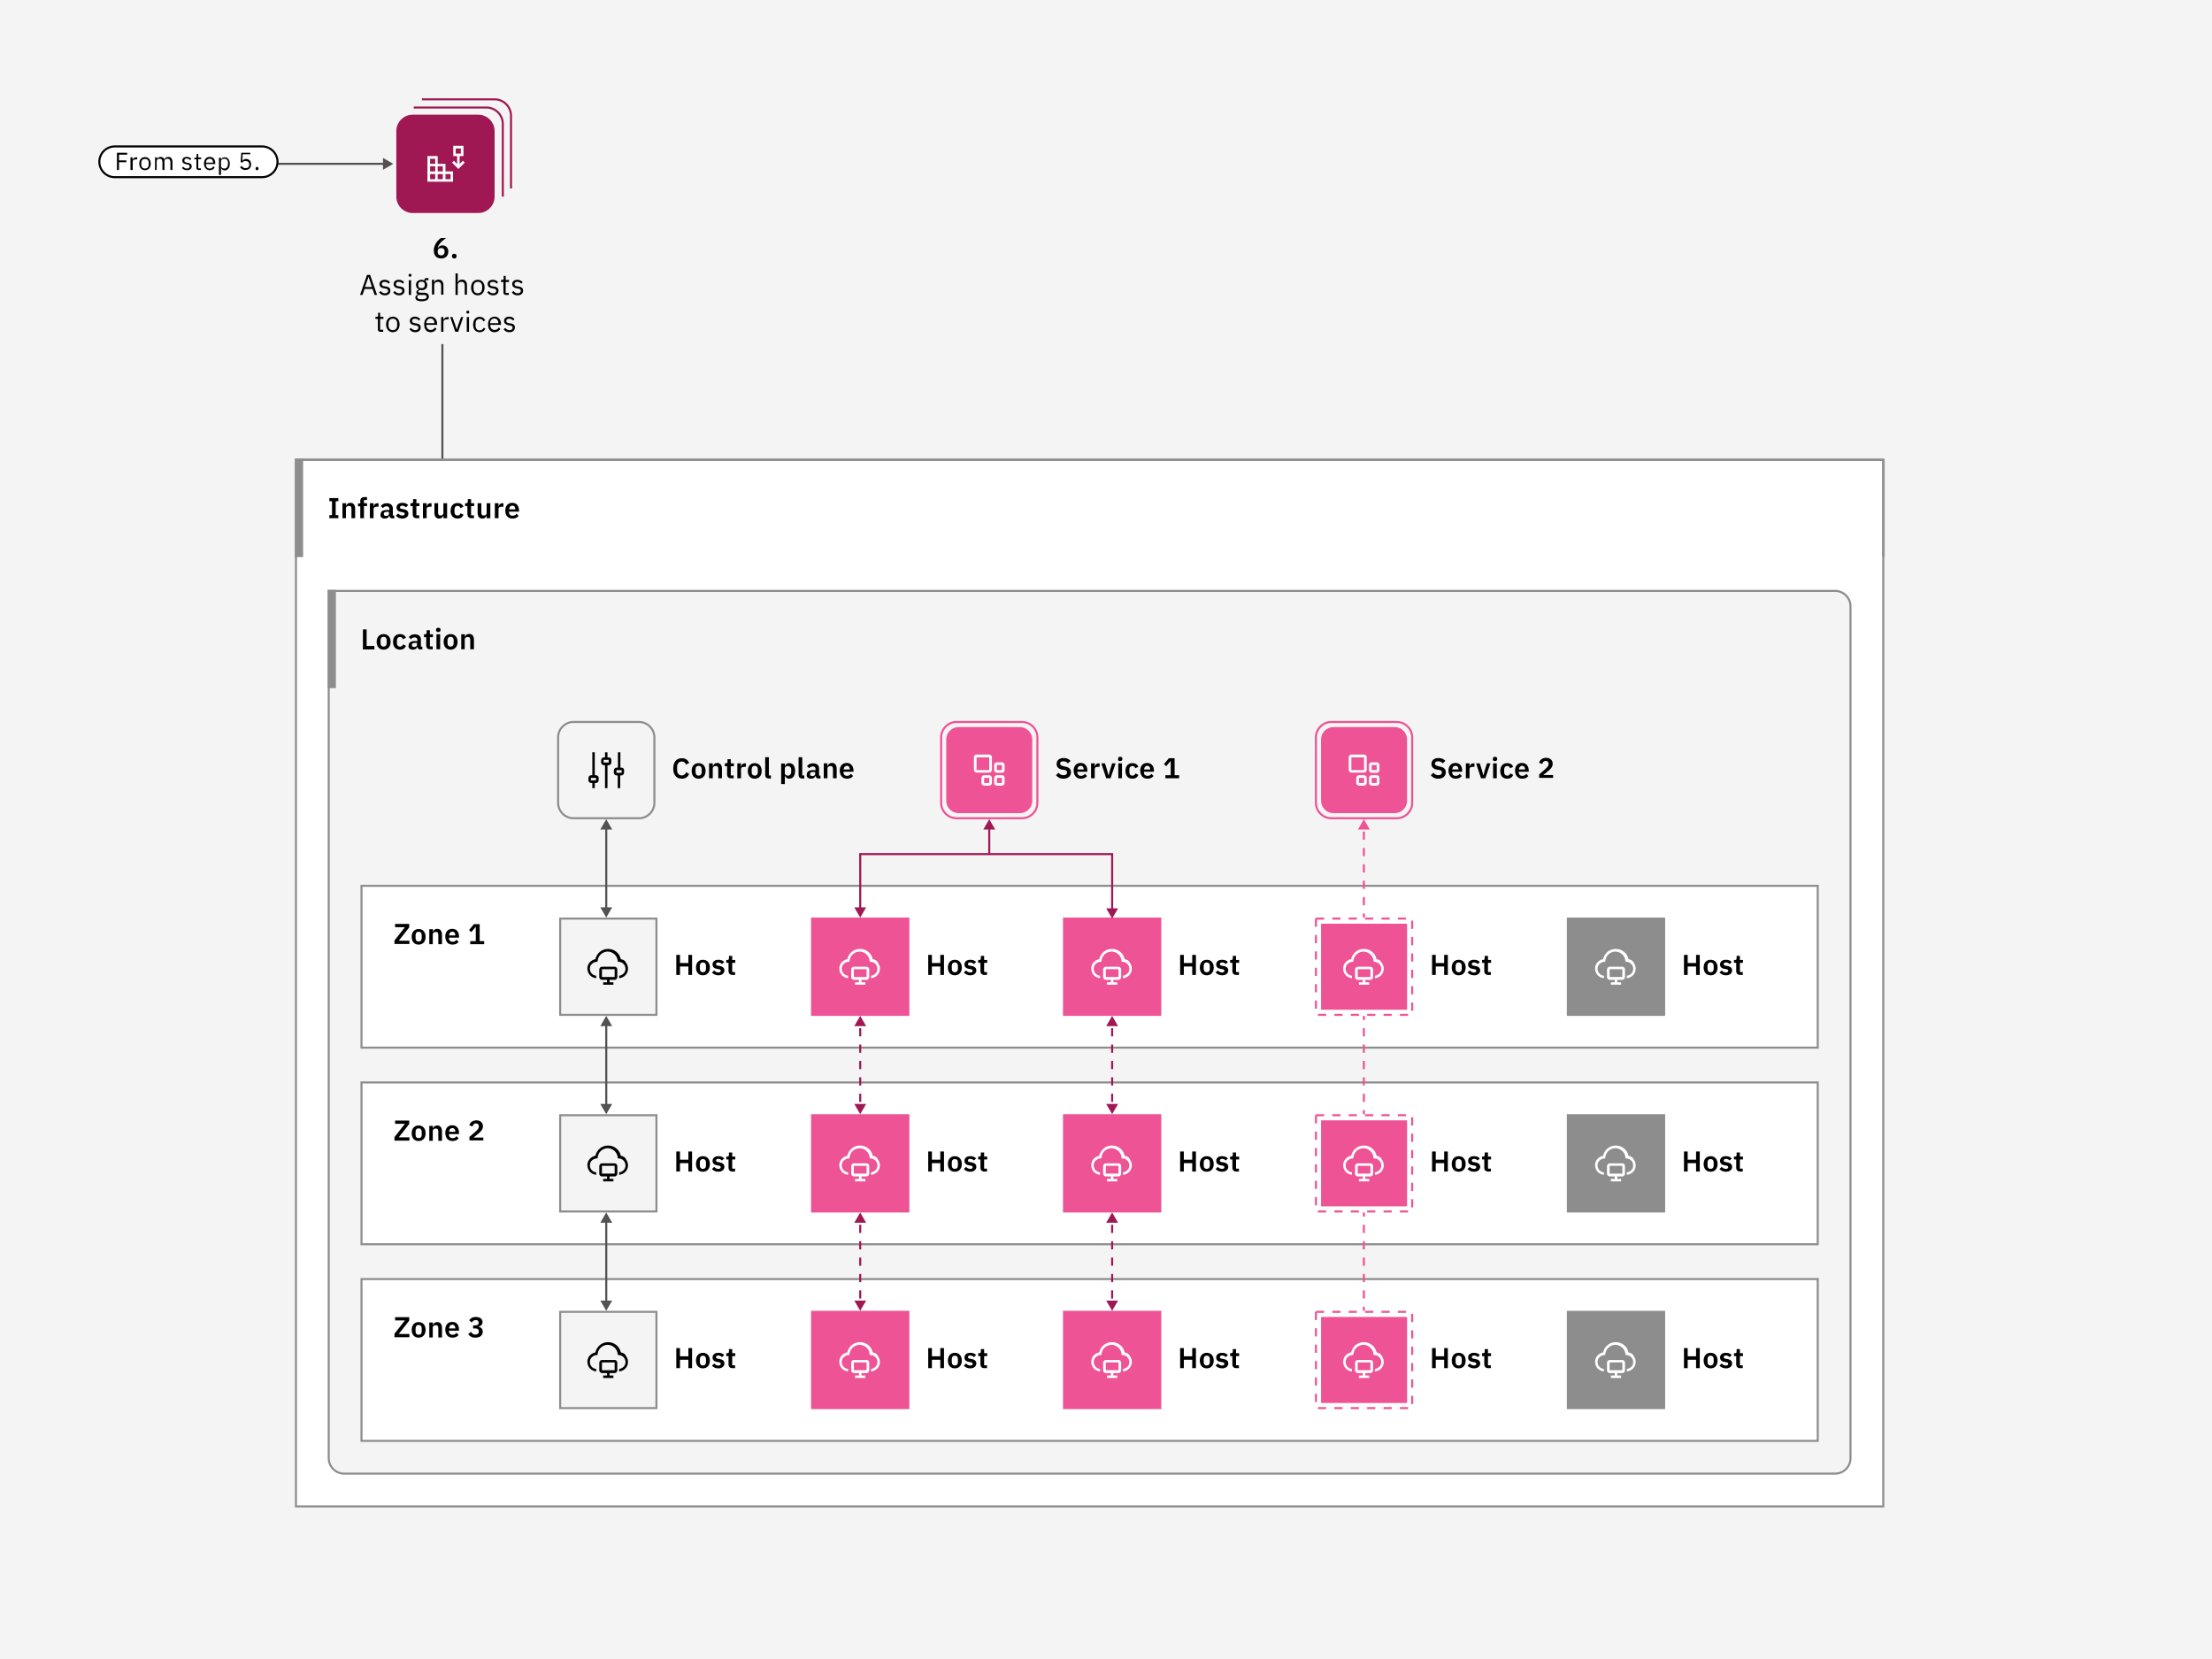 <?xml version="1.0" encoding="utf-8"?>
<!-- Generator: Adobe Illustrator 26.5.0, SVG Export Plug-In . SVG Version: 6.00 Build 0)  -->
<svg version="1.1" id="Layer_1" xmlns="http://www.w3.org/2000/svg" xmlns:xlink="http://www.w3.org/1999/xlink" x="0px" y="0px"
	 viewBox="0 0 1080 810" style="enable-background:new 0 0 1080 810;" xml:space="preserve">
<style type="text/css">
	.st0{fill:#F4F4F4;}
	.st1{fill:#FFFFFF;}
	.st2{fill:none;stroke:#8D8D8D;}
	.st3{fill:#8D8D8D;}
	.st4{fill:#FFFFFF;filter:url(#Adobe_OpacityMaskFilter);}
	.st5{mask:url(#path-2-inside-1_2695_17572_00000113348984334534058100000001650052326926866347_);fill:#8D8D8D;}
	.st6{clip-path:url(#SVGID_00000161618630336991743130000002772969241326587814_);}
	.st7{fill:#EE5396;}
	.st8{fill:#FFFFFF;stroke:#EE5396;stroke-dasharray:4,4;}
	.st9{fill:#EE5396;stroke:#EE5396;}
	.st10{clip-path:url(#SVGID_00000151528474825349802190000013409998498237901488_);}
	.st11{clip-path:url(#SVGID_00000144311565412217796240000000173997559091580042_);}
	.st12{fill:#525252;}
	.st13{fill:#9F1853;}
	.st14{fill:#F4F4F4;stroke:#8D8D8D;}
	.st15{fill:none;stroke:#EE5396;}
	.st16{fill:#565151;}
	.st17{fill:none;stroke:#000000;}
	.st18{fill:none;stroke:#9F1853;}
	.st19{fill:none;stroke:#565151;}
</style>
<rect class="st0" width="1080" height="810"/>
<rect x="144.5" y="224.5" class="st1" width="775" height="511"/>
<rect x="144.5" y="224.5" class="st2" width="775" height="511"/>
<path class="st3" d="M148,224h-4v48h4V224z"/>
<path d="M165.2,253v-1.5h-1.3v-6.8h1.3v-1.5h-4.4v1.5h1.3v6.8h-1.3v1.5H165.2z M168.9,253v-4.8c0-0.8,0.7-1.2,1.5-1.2
	c0.9,0,1.2,0.5,1.2,1.6v4.4h1.8v-4.6c0-1.8-0.8-2.9-2.3-2.9c-1.1,0-1.8,0.6-2,1.4h-0.1v-1.2h-1.8v7.3H168.9z M175.9,253h1.8v-5.9
	h1.5v-1.4h-1.5v-1.6h1.5v-1.4h-1.3c-1.3,0-2,0.7-2,2v1.1h-1.1v1.4h1.1V253z M182.4,253v-4.5c0-0.8,0.6-1.1,1.8-1.1h0.6v-1.7h-0.4
	c-1.2,0-1.8,0.7-1.9,1.5h-0.1v-1.5h-1.8v7.3H182.4z M187.9,253.2c1.1,0,1.9-0.5,2.1-1.4h0.1c0.1,0.8,0.6,1.3,1.4,1.3h1v-1.4h-0.7
	v-3.4c0-1.7-1.1-2.6-3-2.6c-1.5,0-2.3,0.6-2.9,1.4l1.1,1c0.3-0.5,0.8-0.9,1.7-0.9c1,0,1.4,0.5,1.4,1.3v0.5h-1.2
	c-2,0-3.1,0.7-3.1,2.2C185.5,252.3,186.4,253.2,187.9,253.2z M188.5,251.9c-0.7,0-1.1-0.3-1.1-0.9v-0.2c0-0.6,0.5-0.9,1.4-0.9h1.1v1
	C189.9,251.5,189.3,251.9,188.5,251.9z M196.4,253.2c1.8,0,3-1,3-2.4c0-1.2-0.8-1.9-2.4-2.2l-0.7-0.1c-0.7-0.1-1-0.3-1-0.8
	c0-0.4,0.3-0.8,1.1-0.8c0.7,0,1.3,0.3,1.8,0.8l1.1-1.1c-0.7-0.7-1.4-1.1-2.9-1.1c-1.7,0-2.8,0.9-2.8,2.3c0,1.3,0.9,2,2.4,2.2
	l0.7,0.1c0.6,0.1,0.9,0.4,0.9,0.8c0,0.5-0.4,0.8-1.2,0.8c-0.8,0-1.5-0.4-2-1l-1.1,1.1C194.1,252.7,195.1,253.2,196.4,253.2z
	 M203.4,253h1.3v-1.4h-1.4v-4.5h1.5v-1.4h-1.5v-2h-1.6v1.2c0,0.5-0.2,0.8-0.7,0.8h-0.6v1.4h1.1v4C201.5,252.3,202.1,253,203.4,253z
	 M208.3,253v-4.5c0-0.8,0.6-1.1,1.8-1.1h0.6v-1.7h-0.4c-1.2,0-1.8,0.7-1.9,1.5h-0.1v-1.5h-1.8v7.3H208.3z M216.5,253h1.8v-7.3h-1.8
	v4.8c0,0.8-0.7,1.2-1.4,1.2c-0.9,0-1.2-0.5-1.2-1.6v-4.4h-1.8v4.6c0,1.8,0.8,2.9,2.3,2.9c1.2,0,1.8-0.7,2-1.4h0.1V253z M223.4,253.2
	c1.4,0,2.4-0.6,2.9-1.9l-1.4-0.7c-0.3,0.7-0.7,1.1-1.5,1.1c-1,0-1.5-0.7-1.5-1.7v-1.3c0-1,0.5-1.7,1.5-1.7c0.8,0,1.2,0.4,1.4,1.1
	l1.5-0.7c-0.4-1.1-1.4-1.8-2.9-1.8c-2.2,0-3.4,1.5-3.4,3.8C220,251.7,221.3,253.2,223.4,253.2z M230.1,253h1.3v-1.4H230v-4.5h1.5
	v-1.4H230v-2h-1.6v1.2c0,0.5-0.2,0.8-0.7,0.8h-0.6v1.4h1.1v4C228.3,252.3,228.9,253,230.1,253z M237.6,253h1.8v-7.3h-1.8v4.8
	c0,0.8-0.7,1.2-1.4,1.2c-0.9,0-1.2-0.5-1.2-1.6v-4.4h-1.8v4.6c0,1.8,0.8,2.9,2.3,2.9c1.2,0,1.8-0.7,2-1.4h0.1V253z M243.4,253v-4.5
	c0-0.8,0.6-1.1,1.8-1.1h0.6v-1.7h-0.4c-1.2,0-1.8,0.7-1.9,1.5h-0.1v-1.5h-1.8v7.3H243.4z M250.2,253.2c1.4,0,2.4-0.5,3-1.3l-1-1.1
	c-0.4,0.6-1,1-1.9,1c-1.2,0-1.8-0.7-1.8-1.8v-0.2h4.9v-0.6c0-2-1-3.7-3.3-3.7c-2.1,0-3.4,1.5-3.4,3.8
	C246.7,251.7,248,253.2,250.2,253.2z M250.2,246.9c0.9,0,1.4,0.7,1.4,1.7v0.1h-3v-0.1C248.6,247.6,249.2,246.9,250.2,246.9z"/>
<defs>
	<filter id="Adobe_OpacityMaskFilter" filterUnits="userSpaceOnUse" x="144" y="223" width="777" height="49">
		<feColorMatrix  type="matrix" values="1 0 0 0 0  0 1 0 0 0  0 0 1 0 0  0 0 0 1 0"/>
	</filter>
</defs>
<mask maskUnits="userSpaceOnUse" x="144" y="223" width="777" height="49" id="path-2-inside-1_2695_17572_00000113348984334534058100000001650052326926866347_">
	<path class="st4" d="M144,224h776v48H144V224z"/>
</mask>
<path class="st5" d="M920,224h1v-1h-1V224z M144,225h776v-2H144V225z M919,224v48h2v-48H919z"/>
<path class="st0" d="M160.5,288.5H896c4.1,0,7.5,3.4,7.5,7.5v416c0,4.1-3.4,7.5-7.5,7.5H168c-4.1,0-7.5-3.4-7.5-7.5V288.5z"/>
<path class="st2" d="M160.5,288.5H896c4.1,0,7.5,3.4,7.5,7.5v416c0,4.1-3.4,7.5-7.5,7.5H168c-4.1,0-7.5-3.4-7.5-7.5V288.5z"/>
<path class="st3" d="M164,288h-4v48h4V288z"/>
<path d="M182.8,317v-1.6H179v-8.1h-1.8v9.8H182.8z M187.3,317.2c2.1,0,3.4-1.5,3.4-3.8c0-2.3-1.3-3.8-3.4-3.8
	c-2.1,0-3.4,1.5-3.4,3.8C183.9,315.7,185.2,317.2,187.3,317.2z M187.3,315.7c-0.9,0-1.5-0.6-1.5-1.7v-1.4c0-1.1,0.6-1.7,1.5-1.7
	c0.9,0,1.5,0.6,1.5,1.7v1.4C188.8,315.1,188.2,315.7,187.3,315.7z M195.3,317.2c1.4,0,2.4-0.6,2.9-1.9l-1.4-0.7
	c-0.3,0.7-0.7,1.1-1.5,1.1c-1,0-1.5-0.7-1.5-1.7v-1.3c0-1,0.5-1.7,1.5-1.7c0.8,0,1.2,0.4,1.4,1.1l1.5-0.7c-0.4-1.1-1.4-1.8-2.9-1.8
	c-2.2,0-3.4,1.5-3.4,3.8C191.9,315.7,193.1,317.2,195.3,317.2z M201.6,317.2c1.1,0,1.9-0.5,2.1-1.4h0.1c0.1,0.8,0.6,1.3,1.4,1.3h1
	v-1.4h-0.7v-3.4c0-1.7-1.1-2.6-3-2.6c-1.5,0-2.3,0.6-2.9,1.4l1.1,1c0.3-0.5,0.8-0.9,1.7-0.9c1,0,1.4,0.5,1.4,1.3v0.5h-1.2
	c-2,0-3.1,0.7-3.1,2.2C199.2,316.3,200.1,317.2,201.6,317.2z M202.2,315.9c-0.7,0-1.1-0.3-1.1-0.9v-0.2c0-0.6,0.5-0.9,1.4-0.9h1.1v1
	C203.6,315.5,203,315.9,202.2,315.9z M210,317h1.3v-1.4h-1.4v-4.5h1.5v-1.4h-1.5v-2h-1.6v1.2c0,0.5-0.2,0.8-0.7,0.8H207v1.4h1.1v4
	C208.1,316.3,208.7,317,210,317z M214,308.6c0.7,0,1.1-0.4,1.1-0.9v-0.3c0-0.5-0.3-0.9-1.1-0.9c-0.7,0-1.1,0.4-1.1,0.9v0.3
	C212.9,308.2,213.2,308.6,214,308.6z M213.1,317h1.8v-7.3h-1.8V317z M220,317.2c2.1,0,3.4-1.5,3.4-3.8c0-2.3-1.3-3.8-3.4-3.8
	c-2.1,0-3.4,1.5-3.4,3.8C216.6,315.7,217.9,317.2,220,317.2z M220,315.7c-0.9,0-1.5-0.6-1.5-1.7v-1.4c0-1.1,0.6-1.7,1.5-1.7
	c0.9,0,1.5,0.6,1.5,1.7v1.4C221.5,315.1,220.9,315.7,220,315.7z M226.9,317v-4.8c0-0.8,0.7-1.2,1.5-1.2c0.9,0,1.2,0.5,1.2,1.6v4.4
	h1.8v-4.6c0-1.8-0.8-2.9-2.3-2.9c-1.1,0-1.8,0.6-2,1.4h-0.1v-1.2h-1.8v7.3H226.9z"/>
<rect x="176.5" y="624.5" class="st1" width="711" height="79"/>
<g>
	<defs>
		<rect id="SVGID_1_" x="176" y="624" width="77" height="48"/>
	</defs>
	<clipPath id="SVGID_00000181796398464055677960000002159601821433041542_">
		<use xlink:href="#SVGID_1_"  style="overflow:visible;"/>
	</clipPath>
	<g style="clip-path:url(#SVGID_00000181796398464055677960000002159601821433041542_);">
		<path d="M199.9,651.3h-5.2l5.1-6.5v-1.7h-6.9v1.6h4.8l-5.1,6.5v1.7h7.3V651.3z M204.4,653.1c2.1,0,3.4-1.5,3.4-3.8
			c0-2.3-1.3-3.8-3.4-3.8c-2.1,0-3.4,1.5-3.4,3.8C201,651.6,202.3,653.1,204.4,653.1z M204.4,651.7c-0.9,0-1.5-0.6-1.5-1.7v-1.4
			c0-1.1,0.6-1.7,1.5-1.7c0.9,0,1.5,0.6,1.5,1.7v1.4C205.9,651.1,205.3,651.7,204.4,651.7z M211.3,653v-4.8c0-0.8,0.7-1.2,1.5-1.2
			c0.9,0,1.2,0.5,1.2,1.6v4.4h1.8v-4.6c0-1.8-0.8-2.9-2.3-2.9c-1.1,0-1.8,0.6-2,1.4h-0.1v-1.2h-1.8v7.3H211.3z M220.9,653.1
			c1.4,0,2.4-0.5,3-1.3l-1-1.1c-0.4,0.6-1,1-1.9,1c-1.2,0-1.8-0.7-1.8-1.8v-0.2h4.9v-0.6c0-2-1-3.7-3.3-3.7c-2.1,0-3.4,1.5-3.4,3.8
			C217.5,651.6,218.7,653.1,220.9,653.1z M220.9,646.8c0.9,0,1.4,0.7,1.4,1.7v0.1h-3v-0.1C219.3,647.5,219.9,646.8,220.9,646.8z
			 M231,647.1v1.5h1c1.2,0,1.8,0.5,1.8,1.4v0.1c0,0.9-0.6,1.5-1.7,1.5c-1.1,0-1.7-0.6-2.1-1.3l-1.4,1c0.6,1,1.6,1.8,3.5,1.8
			c2.2,0,3.6-1.1,3.6-2.9c0-1.4-0.9-2.2-2-2.4v-0.1c1-0.2,1.9-1,1.9-2.2c0-1.6-1.3-2.5-3.3-2.5c-1.7,0-2.6,0.7-3.2,1.6l1.2,1.1
			c0.5-0.7,1.1-1.2,2-1.2c0.9,0,1.4,0.5,1.4,1.3v0.1c0,0.7-0.5,1.2-1.6,1.2H231z"/>
	</g>
</g>
<rect x="176.5" y="624.5" class="st2" width="711" height="79"/>
<rect x="273" y="640" class="st1" width="48" height="48"/>
<rect x="273.5" y="640.5" class="st0" width="47" height="47"/>
<rect x="273.5" y="640.5" class="st2" width="47" height="47"/>
<path d="M300.1,664h-6.2c-0.3,0-0.6,0.1-0.9,0.4c-0.2,0.2-0.4,0.6-0.4,0.9v3.8c0,0.3,0.1,0.6,0.4,0.9c0.2,0.2,0.6,0.4,0.9,0.4h2.5
	v1.2h-1.9v1.2h5v-1.2h-1.9v-1.2h2.5c0.3,0,0.6-0.1,0.9-0.4c0.2-0.2,0.4-0.6,0.4-0.9v-3.8c0-0.3-0.1-0.6-0.4-0.9
	C300.8,664.1,300.5,664,300.1,664z M293.9,669v-3.8h6.2l0,3.8H293.9z"/>
<path d="M303.1,660.3c-0.3-1.4-1-2.7-2.2-3.6c-1.1-0.9-2.5-1.4-4-1.4s-2.9,0.5-4,1.4c-1.1,0.9-1.9,2.2-2.2,3.6
	c-1.1,0.2-2.1,0.8-2.9,1.7c-0.7,0.9-1.1,2-1,3.2c0.1,1.1,0.5,2.2,1.3,3c0.8,0.8,1.9,1.3,3,1.4v-1.2c-0.9-0.1-1.7-0.5-2.2-1.1
	c-0.6-0.6-0.9-1.5-0.9-2.3c0-0.9,0.3-1.7,0.9-2.3c0.6-0.6,1.4-1,2.3-1.1l0.5,0l0.1-0.5c0.1-1.2,0.7-2.4,1.6-3.2
	c0.9-0.8,2.1-1.3,3.3-1.3s2.4,0.5,3.3,1.3c0.9,0.8,1.5,2,1.6,3.2l0.1,0.5l0.5,0c0.9,0.1,1.7,0.4,2.3,1.1c0.6,0.6,0.9,1.5,0.9,2.3
	c0,0.9-0.3,1.7-0.9,2.3c-0.6,0.6-1.4,1-2.2,1.1v1.2c1.1-0.1,2.2-0.6,3-1.4c0.8-0.8,1.3-1.9,1.3-3c0.1-1.1-0.3-2.3-1-3.2
	C305.3,661.1,304.3,660.5,303.1,660.3z"/>
<path d="M336.1,668h1.8v-9.8h-1.8v4H332v-4h-1.8v9.8h1.8v-4.1h4.1V668z M343.2,668.1c2.1,0,3.4-1.5,3.4-3.8c0-2.3-1.3-3.8-3.4-3.8
	c-2.1,0-3.4,1.5-3.4,3.8C339.8,666.6,341.1,668.1,343.2,668.1z M343.2,666.7c-0.9,0-1.5-0.6-1.5-1.7v-1.4c0-1.1,0.6-1.7,1.5-1.7
	c0.9,0,1.5,0.6,1.5,1.7v1.4C344.7,666.1,344.1,666.7,343.2,666.7z M350.7,668.1c1.8,0,3-1,3-2.4c0-1.2-0.8-1.9-2.4-2.2l-0.7-0.1
	c-0.7-0.1-1-0.3-1-0.8c0-0.4,0.3-0.8,1.1-0.8c0.7,0,1.3,0.3,1.8,0.8l1.1-1c-0.7-0.7-1.4-1.1-2.9-1.1c-1.7,0-2.8,0.9-2.8,2.3
	c0,1.3,0.9,2,2.4,2.2l0.7,0.1c0.6,0.1,0.9,0.4,0.9,0.8c0,0.5-0.4,0.8-1.2,0.8c-0.8,0-1.5-0.4-2-1l-1.1,1.1
	C348.4,667.6,349.3,668.1,350.7,668.1z M357.6,668h1.3v-1.4h-1.4v-4.5h1.5v-1.4h-1.5v-2h-1.6v1.2c0,0.5-0.2,0.8-0.7,0.8h-0.6v1.4
	h1.1v4C355.7,667.3,356.4,668,357.6,668z"/>
<rect x="396" y="640" class="st1" width="48" height="48"/>
<rect x="396" y="640" class="st7" width="48" height="48"/>
<path class="st1" d="M423.1,664h-6.2c-0.3,0-0.6,0.1-0.9,0.4c-0.2,0.2-0.4,0.6-0.4,0.9v3.8c0,0.3,0.1,0.6,0.4,0.9
	c0.2,0.2,0.6,0.4,0.9,0.4h2.5v1.2h-1.9v1.2h5v-1.2h-1.9v-1.2h2.5c0.3,0,0.6-0.1,0.9-0.4c0.2-0.2,0.4-0.6,0.4-0.9v-3.8
	c0-0.3-0.1-0.6-0.4-0.9C423.8,664.1,423.5,664,423.1,664z M416.9,669v-3.8h6.2l0,3.8H416.9z"/>
<path class="st1" d="M426.1,660.3c-0.3-1.4-1-2.7-2.2-3.6c-1.1-0.9-2.5-1.4-4-1.4s-2.9,0.5-4,1.4c-1.1,0.9-1.9,2.2-2.2,3.6
	c-1.1,0.2-2.1,0.8-2.9,1.7c-0.7,0.9-1.1,2-1,3.2c0.1,1.1,0.5,2.2,1.3,3c0.8,0.8,1.9,1.3,3,1.4v-1.2c-0.9-0.1-1.7-0.5-2.2-1.1
	c-0.6-0.6-0.9-1.5-0.9-2.3c0-0.9,0.3-1.7,0.9-2.3c0.6-0.6,1.4-1,2.3-1.1l0.5,0l0.1-0.5c0.1-1.2,0.7-2.4,1.6-3.2
	c0.9-0.8,2.1-1.3,3.3-1.3s2.4,0.5,3.3,1.3c0.9,0.8,1.5,2,1.6,3.2l0.1,0.5l0.5,0c0.9,0.1,1.7,0.4,2.3,1.1c0.6,0.6,0.9,1.5,0.9,2.3
	c0,0.9-0.3,1.7-0.9,2.3c-0.6,0.6-1.4,1-2.2,1.1v1.2c1.1-0.1,2.2-0.6,3-1.4c0.8-0.8,1.3-1.9,1.3-3c0.1-1.1-0.3-2.3-1-3.2
	C428.3,661.1,427.3,660.5,426.1,660.3z"/>
<path d="M459.1,668h1.8v-9.8h-1.8v4H455v-4h-1.8v9.8h1.8v-4.1h4.1V668z M466.2,668.1c2.1,0,3.4-1.5,3.4-3.8c0-2.3-1.3-3.8-3.4-3.8
	c-2.1,0-3.4,1.5-3.4,3.8C462.8,666.6,464.1,668.1,466.2,668.1z M466.2,666.7c-0.9,0-1.5-0.6-1.5-1.7v-1.4c0-1.1,0.6-1.7,1.5-1.7
	c0.9,0,1.5,0.6,1.5,1.7v1.4C467.7,666.1,467.1,666.7,466.2,666.7z M473.7,668.1c1.8,0,3-1,3-2.4c0-1.2-0.8-1.9-2.4-2.2l-0.7-0.1
	c-0.7-0.1-1-0.3-1-0.8c0-0.4,0.3-0.8,1.1-0.8c0.7,0,1.3,0.3,1.8,0.8l1.1-1c-0.7-0.7-1.4-1.1-2.9-1.1c-1.7,0-2.8,0.9-2.8,2.3
	c0,1.3,0.9,2,2.4,2.2l0.7,0.1c0.6,0.1,0.9,0.4,0.9,0.8c0,0.5-0.4,0.8-1.2,0.8c-0.8,0-1.5-0.4-2-1l-1.1,1.1
	C471.4,667.6,472.3,668.1,473.7,668.1z M480.6,668h1.3v-1.4h-1.4v-4.5h1.5v-1.4h-1.5v-2h-1.6v1.2c0,0.5-0.2,0.8-0.7,0.8h-0.6v1.4
	h1.1v4C478.7,667.3,479.4,668,480.6,668z"/>
<rect x="519" y="640" class="st1" width="48" height="48"/>
<rect x="519" y="640" class="st7" width="48" height="48"/>
<path class="st1" d="M546.1,664h-6.2c-0.3,0-0.6,0.1-0.9,0.4c-0.2,0.2-0.4,0.6-0.4,0.9v3.8c0,0.3,0.1,0.6,0.4,0.9
	c0.2,0.2,0.6,0.4,0.9,0.4h2.5v1.2h-1.9v1.2h5v-1.2h-1.9v-1.2h2.5c0.3,0,0.6-0.1,0.9-0.4c0.2-0.2,0.4-0.6,0.4-0.9v-3.8
	c0-0.3-0.1-0.6-0.4-0.9C546.8,664.1,546.5,664,546.1,664z M539.9,669v-3.8h6.2l0,3.8H539.9z"/>
<path class="st1" d="M549.1,660.3c-0.3-1.4-1-2.7-2.2-3.6c-1.1-0.9-2.5-1.4-4-1.4s-2.9,0.5-4,1.4c-1.1,0.9-1.9,2.2-2.2,3.6
	c-1.1,0.2-2.1,0.8-2.9,1.7c-0.7,0.9-1.1,2-1,3.2c0.1,1.1,0.5,2.2,1.3,3c0.8,0.8,1.9,1.3,3,1.4v-1.2c-0.9-0.1-1.7-0.5-2.2-1.1
	c-0.6-0.6-0.9-1.5-0.9-2.3c0-0.9,0.3-1.7,0.9-2.3c0.6-0.6,1.4-1,2.3-1.1l0.5,0l0.1-0.5c0.1-1.2,0.7-2.4,1.6-3.2
	c0.9-0.8,2.1-1.3,3.3-1.3s2.4,0.5,3.3,1.3c0.9,0.8,1.5,2,1.6,3.2l0.1,0.5l0.5,0c0.9,0.1,1.7,0.4,2.3,1.1c0.6,0.6,0.9,1.5,0.9,2.3
	c0,0.9-0.3,1.7-0.9,2.3c-0.6,0.6-1.4,1-2.2,1.1v1.2c1.1-0.1,2.2-0.6,3-1.4c0.8-0.8,1.3-1.9,1.3-3c0.1-1.1-0.3-2.3-1-3.2
	C551.3,661.1,550.3,660.5,549.1,660.3z"/>
<path d="M582.1,668h1.8v-9.8h-1.8v4H578v-4h-1.8v9.8h1.8v-4.1h4.1V668z M589.2,668.1c2.1,0,3.4-1.5,3.4-3.8c0-2.3-1.3-3.8-3.4-3.8
	c-2.1,0-3.4,1.5-3.4,3.8C585.8,666.6,587.1,668.1,589.2,668.1z M589.2,666.7c-0.9,0-1.5-0.6-1.5-1.7v-1.4c0-1.1,0.6-1.7,1.5-1.7
	c0.9,0,1.5,0.6,1.5,1.7v1.4C590.7,666.1,590.1,666.7,589.2,666.7z M596.7,668.1c1.8,0,3-1,3-2.4c0-1.2-0.8-1.9-2.4-2.2l-0.7-0.1
	c-0.7-0.1-1-0.3-1-0.8c0-0.4,0.3-0.8,1.1-0.8c0.7,0,1.3,0.3,1.8,0.8l1-1c-0.7-0.7-1.4-1.1-2.9-1.1c-1.7,0-2.8,0.9-2.8,2.3
	c0,1.3,0.9,2,2.4,2.2l0.7,0.1c0.6,0.1,0.9,0.4,0.9,0.8c0,0.5-0.4,0.8-1.2,0.8c-0.8,0-1.5-0.4-2-1l-1.1,1.1
	C594.4,667.6,595.3,668.1,596.7,668.1z M603.6,668h1.3v-1.4h-1.4v-4.5h1.5v-1.4h-1.5v-2h-1.6v1.2c0,0.5-0.2,0.8-0.7,0.8h-0.6v1.4
	h1.1v4C601.7,667.3,602.4,668,603.6,668z"/>
<rect x="642" y="640" class="st1" width="48" height="48"/>
<rect x="642.5" y="640.5" class="st8" width="47" height="47"/>
<rect x="645.5" y="643.5" class="st9" width="41" height="41"/>
<path class="st1" d="M669.1,664h-6.2c-0.3,0-0.6,0.1-0.9,0.4c-0.2,0.2-0.4,0.6-0.4,0.9v3.8c0,0.3,0.1,0.6,0.4,0.9
	c0.2,0.2,0.6,0.4,0.9,0.4h2.5v1.2h-1.9v1.2h5v-1.2h-1.9v-1.2h2.5c0.3,0,0.6-0.1,0.9-0.4c0.2-0.2,0.4-0.6,0.4-0.9v-3.8
	c0-0.3-0.1-0.6-0.4-0.9C669.8,664.1,669.5,664,669.1,664z M662.9,669v-3.8h6.2l0,3.8H662.9z"/>
<path class="st1" d="M672.1,660.3c-0.3-1.4-1-2.7-2.2-3.6c-1.1-0.9-2.5-1.4-4-1.4s-2.9,0.5-4,1.4c-1.1,0.9-1.9,2.2-2.2,3.6
	c-1.1,0.2-2.1,0.8-2.9,1.7c-0.7,0.9-1.1,2-1,3.2c0.1,1.1,0.5,2.2,1.3,3c0.8,0.8,1.9,1.3,3,1.4v-1.2c-0.9-0.1-1.7-0.5-2.2-1.1
	c-0.6-0.6-0.9-1.5-0.9-2.3c0-0.9,0.3-1.7,0.9-2.3c0.6-0.6,1.4-1,2.3-1.1l0.5,0l0.1-0.5c0.1-1.2,0.7-2.4,1.6-3.2
	c0.9-0.8,2.1-1.3,3.3-1.3s2.4,0.5,3.3,1.3c0.9,0.8,1.5,2,1.6,3.2l0.1,0.5l0.5,0c0.9,0.1,1.7,0.4,2.3,1.1c0.6,0.6,0.9,1.5,0.9,2.3
	c0,0.9-0.3,1.7-0.9,2.3c-0.6,0.6-1.4,1-2.2,1.1v1.2c1.1-0.1,2.2-0.6,3-1.4c0.8-0.8,1.3-1.9,1.3-3c0.1-1.1-0.3-2.3-1-3.2
	C674.3,661.1,673.3,660.5,672.1,660.3z"/>
<path d="M705.1,668h1.8v-9.8h-1.8v4H701v-4h-1.8v9.8h1.8v-4.1h4.1V668z M712.2,668.1c2.1,0,3.4-1.5,3.4-3.8c0-2.3-1.3-3.8-3.4-3.8
	c-2.1,0-3.4,1.5-3.4,3.8C708.8,666.6,710.1,668.1,712.2,668.1z M712.2,666.7c-0.9,0-1.5-0.6-1.5-1.7v-1.4c0-1.1,0.6-1.7,1.5-1.7
	c0.9,0,1.5,0.6,1.5,1.7v1.4C713.7,666.1,713.1,666.7,712.2,666.7z M719.7,668.1c1.8,0,3-1,3-2.4c0-1.2-0.8-1.9-2.4-2.2l-0.7-0.1
	c-0.7-0.1-1-0.3-1-0.8c0-0.4,0.3-0.8,1.1-0.8c0.7,0,1.3,0.3,1.8,0.8l1-1c-0.7-0.7-1.4-1.1-2.9-1.1c-1.7,0-2.8,0.9-2.8,2.3
	c0,1.3,0.9,2,2.4,2.2l0.7,0.1c0.6,0.1,0.9,0.4,0.9,0.8c0,0.5-0.4,0.8-1.2,0.8c-0.8,0-1.5-0.4-2-1l-1.1,1.1
	C717.4,667.6,718.3,668.1,719.7,668.1z M726.6,668h1.3v-1.4h-1.4v-4.5h1.5v-1.4h-1.5v-2h-1.6v1.2c0,0.5-0.2,0.8-0.7,0.8h-0.6v1.4
	h1.1v4C724.7,667.3,725.4,668,726.6,668z"/>
<rect x="765" y="640" class="st1" width="48" height="48"/>
<rect x="765" y="640" class="st3" width="48" height="48"/>
<path class="st1" d="M792.1,664h-6.2c-0.3,0-0.6,0.1-0.9,0.4c-0.2,0.2-0.4,0.6-0.4,0.9v3.8c0,0.3,0.1,0.6,0.4,0.9
	c0.2,0.2,0.6,0.4,0.9,0.4h2.5v1.2h-1.9v1.2h5v-1.2h-1.9v-1.2h2.5c0.3,0,0.6-0.1,0.9-0.4c0.2-0.2,0.4-0.6,0.4-0.9v-3.8
	c0-0.3-0.1-0.6-0.4-0.9C792.8,664.1,792.5,664,792.1,664z M785.9,669v-3.8h6.2l0,3.8H785.9z"/>
<path class="st1" d="M795.1,660.3c-0.3-1.4-1-2.7-2.2-3.6c-1.1-0.9-2.5-1.4-4-1.4s-2.9,0.5-4,1.4c-1.1,0.9-1.9,2.2-2.2,3.6
	c-1.1,0.2-2.1,0.8-2.9,1.7c-0.7,0.9-1.1,2-1,3.2c0.1,1.1,0.5,2.2,1.3,3c0.8,0.8,1.9,1.3,3,1.4v-1.2c-0.9-0.1-1.7-0.5-2.2-1.1
	c-0.6-0.6-0.9-1.5-0.9-2.3c0-0.9,0.3-1.7,0.9-2.3c0.6-0.6,1.4-1,2.3-1.1l0.5,0l0.1-0.5c0.1-1.2,0.7-2.4,1.6-3.2
	c0.9-0.8,2.1-1.3,3.3-1.3s2.4,0.5,3.3,1.3c0.9,0.8,1.5,2,1.6,3.2l0.1,0.5l0.5,0c0.9,0.1,1.7,0.4,2.3,1.1c0.6,0.6,0.9,1.5,0.9,2.3
	c0,0.9-0.3,1.7-0.9,2.3c-0.6,0.6-1.4,1-2.2,1.1v1.2c1.1-0.1,2.2-0.6,3-1.4c0.8-0.8,1.3-1.9,1.3-3c0.1-1.1-0.3-2.3-1-3.2
	C797.3,661.1,796.3,660.5,795.1,660.3z"/>
<path d="M828.1,668h1.8v-9.8h-1.8v4H824v-4h-1.8v9.8h1.8v-4.1h4.1V668z M835.2,668.1c2.1,0,3.4-1.5,3.4-3.8c0-2.3-1.3-3.8-3.4-3.8
	c-2.1,0-3.4,1.5-3.4,3.8C831.8,666.6,833.1,668.1,835.2,668.1z M835.2,666.7c-0.9,0-1.5-0.6-1.5-1.7v-1.4c0-1.1,0.6-1.7,1.5-1.7
	c0.9,0,1.5,0.6,1.5,1.7v1.4C836.7,666.1,836.1,666.7,835.2,666.7z M842.7,668.1c1.8,0,3-1,3-2.4c0-1.2-0.8-1.9-2.4-2.2l-0.7-0.1
	c-0.7-0.1-1-0.3-1-0.8c0-0.4,0.3-0.8,1.1-0.8c0.7,0,1.3,0.3,1.8,0.8l1-1c-0.7-0.7-1.4-1.1-2.9-1.1c-1.7,0-2.8,0.9-2.8,2.3
	c0,1.3,0.9,2,2.4,2.2l0.7,0.1c0.6,0.1,0.9,0.4,0.9,0.8c0,0.5-0.4,0.8-1.2,0.8c-0.8,0-1.5-0.4-2-1l-1.1,1.1
	C840.4,667.6,841.3,668.1,842.7,668.1z M849.6,668h1.3v-1.4h-1.4v-4.5h1.5v-1.4h-1.5v-2h-1.6v1.2c0,0.5-0.2,0.8-0.7,0.8h-0.6v1.4
	h1.1v4C847.7,667.3,848.4,668,849.6,668z"/>
<rect x="176.5" y="528.5" class="st1" width="711" height="79"/>
<g>
	<defs>
		<rect id="SVGID_00000062180249095218698090000009295367284816193692_" x="176" y="528" width="77" height="48"/>
	</defs>
	<clipPath id="SVGID_00000091731690524823800070000002578604333665566142_">
		<use xlink:href="#SVGID_00000062180249095218698090000009295367284816193692_"  style="overflow:visible;"/>
	</clipPath>
	<g style="clip-path:url(#SVGID_00000091731690524823800070000002578604333665566142_);">
		<path d="M199.9,555.3h-5.2l5.1-6.5v-1.7h-6.9v1.6h4.8l-5.1,6.5v1.7h7.3V555.3z M204.4,557.1c2.1,0,3.4-1.5,3.4-3.8
			c0-2.3-1.3-3.8-3.4-3.8c-2.1,0-3.4,1.5-3.4,3.8C201,555.7,202.3,557.1,204.4,557.1z M204.4,555.7c-0.9,0-1.5-0.6-1.5-1.7v-1.4
			c0-1.1,0.6-1.7,1.5-1.7c0.9,0,1.5,0.6,1.5,1.7v1.4C205.9,555.1,205.3,555.7,204.4,555.7z M211.3,557v-4.8c0-0.8,0.7-1.2,1.5-1.2
			c0.9,0,1.2,0.5,1.2,1.6v4.4h1.8v-4.6c0-1.8-0.8-2.9-2.3-2.9c-1.1,0-1.8,0.6-2,1.4h-0.1v-1.2h-1.8v7.3H211.3z M220.9,557.1
			c1.4,0,2.4-0.5,3-1.3l-1-1.1c-0.4,0.6-1,1-1.9,1c-1.2,0-1.8-0.7-1.8-1.8v-0.2h4.9v-0.6c0-2-1-3.7-3.3-3.7c-2.1,0-3.4,1.5-3.4,3.8
			C217.5,555.6,218.7,557.1,220.9,557.1z M220.9,550.8c0.9,0,1.4,0.7,1.4,1.7v0.1h-3v-0.1C219.3,551.5,219.9,550.8,220.9,550.8z
			 M236,555.4h-4.8l2.1-1.7c1.4-1.1,2.5-2.2,2.5-3.8c0-1.7-1.2-2.9-3.2-2.9c-2,0-3,1.1-3.5,2.4l1.6,0.6c0.2-0.8,0.7-1.5,1.7-1.5
			c0.8,0,1.4,0.5,1.4,1.3v0.2c0,0.9-0.5,1.5-1.5,2.4l-3.1,2.7v1.7h6.8V555.4z"/>
	</g>
</g>
<rect x="176.5" y="528.5" class="st2" width="711" height="79"/>
<rect x="273" y="544" class="st1" width="48" height="48"/>
<rect x="273.5" y="544.5" class="st0" width="47" height="47"/>
<rect x="273.5" y="544.5" class="st2" width="47" height="47"/>
<path d="M300.1,568h-6.2c-0.3,0-0.6,0.1-0.9,0.4c-0.2,0.2-0.4,0.6-0.4,0.9v3.8c0,0.3,0.1,0.6,0.4,0.9c0.2,0.2,0.6,0.4,0.9,0.4h2.5
	v1.2h-1.9v1.2h5v-1.2h-1.9v-1.2h2.5c0.3,0,0.6-0.1,0.9-0.4c0.2-0.2,0.4-0.6,0.4-0.9v-3.8c0-0.3-0.1-0.6-0.4-0.9
	C300.8,568.1,300.5,568,300.1,568z M293.9,573v-3.8h6.2l0,3.8H293.9z"/>
<path d="M303.1,564.3c-0.3-1.4-1-2.7-2.2-3.6c-1.1-0.9-2.5-1.4-4-1.4s-2.9,0.5-4,1.4c-1.1,0.9-1.9,2.2-2.2,3.6
	c-1.1,0.2-2.1,0.8-2.9,1.7c-0.7,0.9-1.1,2-1,3.2c0.1,1.1,0.5,2.2,1.3,3c0.8,0.8,1.9,1.3,3,1.4v-1.2c-0.9-0.1-1.7-0.5-2.2-1.1
	c-0.6-0.6-0.9-1.5-0.9-2.3c0-0.9,0.3-1.7,0.9-2.3c0.6-0.6,1.4-1,2.3-1.1l0.5,0l0.1-0.5c0.1-1.2,0.7-2.4,1.6-3.2
	c0.9-0.8,2.1-1.3,3.3-1.3s2.4,0.5,3.3,1.3c0.9,0.8,1.5,2,1.6,3.2l0.1,0.5l0.5,0c0.9,0.1,1.7,0.4,2.3,1.1c0.6,0.6,0.9,1.5,0.9,2.3
	c0,0.9-0.3,1.7-0.9,2.3c-0.6,0.6-1.4,1-2.2,1.1v1.2c1.1-0.1,2.2-0.6,3-1.4c0.8-0.8,1.3-1.9,1.3-3c0.1-1.1-0.3-2.3-1-3.2
	C305.3,565.1,304.3,564.5,303.1,564.3z"/>
<path d="M336.1,572h1.8v-9.8h-1.8v4H332v-4h-1.8v9.8h1.8v-4.1h4.1V572z M343.2,572.1c2.1,0,3.4-1.5,3.4-3.8c0-2.3-1.3-3.8-3.4-3.8
	c-2.1,0-3.4,1.5-3.4,3.8C339.8,570.7,341.1,572.1,343.2,572.1z M343.2,570.7c-0.9,0-1.5-0.6-1.5-1.7v-1.4c0-1.1,0.6-1.7,1.5-1.7
	c0.9,0,1.5,0.6,1.5,1.7v1.4C344.7,570.1,344.1,570.7,343.2,570.7z M350.7,572.1c1.8,0,3-1,3-2.4c0-1.2-0.8-1.9-2.4-2.2l-0.7-0.1
	c-0.7-0.1-1-0.3-1-0.8c0-0.4,0.3-0.8,1.1-0.8c0.7,0,1.3,0.3,1.8,0.8l1.1-1c-0.7-0.7-1.4-1.1-2.9-1.1c-1.7,0-2.8,0.9-2.8,2.3
	c0,1.3,0.9,2,2.4,2.2l0.7,0.1c0.6,0.1,0.9,0.4,0.9,0.8c0,0.5-0.4,0.8-1.2,0.8c-0.8,0-1.5-0.4-2-1l-1.1,1.1
	C348.4,571.6,349.3,572.1,350.7,572.1z M357.6,572h1.3v-1.4h-1.4v-4.5h1.5v-1.4h-1.5v-2h-1.6v1.2c0,0.5-0.2,0.8-0.7,0.8h-0.6v1.4
	h1.1v4C355.7,571.3,356.4,572,357.6,572z"/>
<rect x="396" y="544" class="st1" width="48" height="48"/>
<rect x="396" y="544" class="st7" width="48" height="48"/>
<path class="st1" d="M423.1,568h-6.2c-0.3,0-0.6,0.1-0.9,0.4c-0.2,0.2-0.4,0.6-0.4,0.9v3.8c0,0.3,0.1,0.6,0.4,0.9
	c0.2,0.2,0.6,0.4,0.9,0.4h2.5v1.2h-1.9v1.2h5v-1.2h-1.9v-1.2h2.5c0.3,0,0.6-0.1,0.9-0.4c0.2-0.2,0.4-0.6,0.4-0.9v-3.8
	c0-0.3-0.1-0.6-0.4-0.9C423.8,568.1,423.5,568,423.1,568z M416.9,573v-3.8h6.2l0,3.8H416.9z"/>
<path class="st1" d="M426.1,564.3c-0.3-1.4-1-2.7-2.2-3.6c-1.1-0.9-2.5-1.4-4-1.4s-2.9,0.5-4,1.4c-1.1,0.9-1.9,2.2-2.2,3.6
	c-1.1,0.2-2.1,0.8-2.9,1.7c-0.7,0.9-1.1,2-1,3.2c0.1,1.1,0.5,2.2,1.3,3c0.8,0.8,1.9,1.3,3,1.4v-1.2c-0.9-0.1-1.7-0.5-2.2-1.1
	c-0.6-0.6-0.9-1.5-0.9-2.3c0-0.9,0.3-1.7,0.9-2.3c0.6-0.6,1.4-1,2.3-1.1l0.5,0l0.1-0.5c0.1-1.2,0.7-2.4,1.6-3.2
	c0.9-0.8,2.1-1.3,3.3-1.3s2.4,0.5,3.3,1.3c0.9,0.8,1.5,2,1.6,3.2l0.1,0.5l0.5,0c0.9,0.1,1.7,0.4,2.3,1.1c0.6,0.6,0.9,1.5,0.9,2.3
	c0,0.9-0.3,1.7-0.9,2.3c-0.6,0.6-1.4,1-2.2,1.1v1.2c1.1-0.1,2.2-0.6,3-1.4c0.8-0.8,1.3-1.9,1.3-3c0.1-1.1-0.3-2.3-1-3.2
	C428.3,565.1,427.3,564.5,426.1,564.3z"/>
<path d="M459.1,572h1.8v-9.8h-1.8v4H455v-4h-1.8v9.8h1.8v-4.1h4.1V572z M466.2,572.1c2.1,0,3.4-1.5,3.4-3.8c0-2.3-1.3-3.8-3.4-3.8
	c-2.1,0-3.4,1.5-3.4,3.8C462.8,570.7,464.1,572.1,466.2,572.1z M466.2,570.7c-0.9,0-1.5-0.6-1.5-1.7v-1.4c0-1.1,0.6-1.7,1.5-1.7
	c0.9,0,1.5,0.6,1.5,1.7v1.4C467.7,570.1,467.1,570.7,466.2,570.7z M473.7,572.1c1.8,0,3-1,3-2.4c0-1.2-0.8-1.9-2.4-2.2l-0.7-0.1
	c-0.7-0.1-1-0.3-1-0.8c0-0.4,0.3-0.8,1.1-0.8c0.7,0,1.3,0.3,1.8,0.8l1.1-1c-0.7-0.7-1.4-1.1-2.9-1.1c-1.7,0-2.8,0.9-2.8,2.3
	c0,1.3,0.9,2,2.4,2.2l0.7,0.1c0.6,0.1,0.9,0.4,0.9,0.8c0,0.5-0.4,0.8-1.2,0.8c-0.8,0-1.5-0.4-2-1l-1.1,1.1
	C471.4,571.6,472.3,572.1,473.7,572.1z M480.6,572h1.3v-1.4h-1.4v-4.5h1.5v-1.4h-1.5v-2h-1.6v1.2c0,0.5-0.2,0.8-0.7,0.8h-0.6v1.4
	h1.1v4C478.7,571.3,479.4,572,480.6,572z"/>
<rect x="519" y="544" class="st1" width="48" height="48"/>
<rect x="519" y="544" class="st7" width="48" height="48"/>
<path class="st1" d="M546.1,568h-6.2c-0.3,0-0.6,0.1-0.9,0.4c-0.2,0.2-0.4,0.6-0.4,0.9v3.8c0,0.3,0.1,0.6,0.4,0.9
	c0.2,0.2,0.6,0.4,0.9,0.4h2.5v1.2h-1.9v1.2h5v-1.2h-1.9v-1.2h2.5c0.3,0,0.6-0.1,0.9-0.4c0.2-0.2,0.4-0.6,0.4-0.9v-3.8
	c0-0.3-0.1-0.6-0.4-0.9C546.8,568.1,546.5,568,546.1,568z M539.9,573v-3.8h6.2l0,3.8H539.9z"/>
<path class="st1" d="M549.1,564.3c-0.3-1.4-1-2.7-2.2-3.6c-1.1-0.9-2.5-1.4-4-1.4s-2.9,0.5-4,1.4c-1.1,0.9-1.9,2.2-2.2,3.6
	c-1.1,0.2-2.1,0.8-2.9,1.7c-0.7,0.9-1.1,2-1,3.2c0.1,1.1,0.5,2.2,1.3,3c0.8,0.8,1.9,1.3,3,1.4v-1.2c-0.9-0.1-1.7-0.5-2.2-1.1
	c-0.6-0.6-0.9-1.5-0.9-2.3c0-0.9,0.3-1.7,0.9-2.3c0.6-0.6,1.4-1,2.3-1.1l0.5,0l0.1-0.5c0.1-1.2,0.7-2.4,1.6-3.2
	c0.9-0.8,2.1-1.3,3.3-1.3s2.4,0.5,3.3,1.3c0.9,0.8,1.5,2,1.6,3.2l0.1,0.5l0.5,0c0.9,0.1,1.7,0.4,2.3,1.1c0.6,0.6,0.9,1.5,0.9,2.3
	c0,0.9-0.3,1.7-0.9,2.3c-0.6,0.6-1.4,1-2.2,1.1v1.2c1.1-0.1,2.2-0.6,3-1.4c0.8-0.8,1.3-1.9,1.3-3c0.1-1.1-0.3-2.3-1-3.2
	C551.3,565.1,550.3,564.5,549.1,564.3z"/>
<path d="M582.1,572h1.8v-9.8h-1.8v4H578v-4h-1.8v9.8h1.8v-4.1h4.1V572z M589.2,572.1c2.1,0,3.4-1.5,3.4-3.8c0-2.3-1.3-3.8-3.4-3.8
	c-2.1,0-3.4,1.5-3.4,3.8C585.8,570.7,587.1,572.1,589.2,572.1z M589.2,570.7c-0.9,0-1.5-0.6-1.5-1.7v-1.4c0-1.1,0.6-1.7,1.5-1.7
	c0.9,0,1.5,0.6,1.5,1.7v1.4C590.7,570.1,590.1,570.7,589.2,570.7z M596.7,572.1c1.8,0,3-1,3-2.4c0-1.2-0.8-1.9-2.4-2.2l-0.7-0.1
	c-0.7-0.1-1-0.3-1-0.8c0-0.4,0.3-0.8,1.1-0.8c0.7,0,1.3,0.3,1.8,0.8l1-1c-0.7-0.7-1.4-1.1-2.9-1.1c-1.7,0-2.8,0.9-2.8,2.3
	c0,1.3,0.9,2,2.4,2.2l0.7,0.1c0.6,0.1,0.9,0.4,0.9,0.8c0,0.5-0.4,0.8-1.2,0.8c-0.8,0-1.5-0.4-2-1l-1.1,1.1
	C594.4,571.6,595.3,572.1,596.7,572.1z M603.6,572h1.3v-1.4h-1.4v-4.5h1.5v-1.4h-1.5v-2h-1.6v1.2c0,0.5-0.2,0.8-0.7,0.8h-0.6v1.4
	h1.1v4C601.7,571.3,602.4,572,603.6,572z"/>
<rect x="642" y="544" class="st1" width="48" height="48"/>
<rect x="642.5" y="544.5" class="st8" width="47" height="47"/>
<rect x="645.5" y="547.5" class="st9" width="41" height="41"/>
<path class="st1" d="M669.1,568h-6.2c-0.3,0-0.6,0.1-0.9,0.4c-0.2,0.2-0.4,0.6-0.4,0.9v3.8c0,0.3,0.1,0.6,0.4,0.9
	c0.2,0.2,0.6,0.4,0.9,0.4h2.5v1.2h-1.9v1.2h5v-1.2h-1.9v-1.2h2.5c0.3,0,0.6-0.1,0.9-0.4c0.2-0.2,0.4-0.6,0.4-0.9v-3.8
	c0-0.3-0.1-0.6-0.4-0.9C669.8,568.1,669.5,568,669.1,568z M662.9,573v-3.8h6.2l0,3.8H662.9z"/>
<path class="st1" d="M672.1,564.3c-0.3-1.4-1-2.7-2.2-3.6c-1.1-0.9-2.5-1.4-4-1.4s-2.9,0.5-4,1.4c-1.1,0.9-1.9,2.2-2.2,3.6
	c-1.1,0.2-2.1,0.8-2.9,1.7c-0.7,0.9-1.1,2-1,3.2c0.1,1.1,0.5,2.2,1.3,3c0.8,0.8,1.9,1.3,3,1.4v-1.2c-0.9-0.1-1.7-0.5-2.2-1.1
	c-0.6-0.6-0.9-1.5-0.9-2.3c0-0.9,0.3-1.7,0.9-2.3c0.6-0.6,1.4-1,2.3-1.1l0.5,0l0.1-0.5c0.1-1.2,0.7-2.4,1.6-3.2
	c0.9-0.8,2.1-1.3,3.3-1.3s2.4,0.5,3.3,1.3c0.9,0.8,1.5,2,1.6,3.2l0.1,0.5l0.5,0c0.9,0.1,1.7,0.4,2.3,1.1c0.6,0.6,0.9,1.5,0.9,2.3
	c0,0.9-0.3,1.7-0.9,2.3c-0.6,0.6-1.4,1-2.2,1.1v1.2c1.1-0.1,2.2-0.6,3-1.4c0.8-0.8,1.3-1.9,1.3-3c0.1-1.1-0.3-2.3-1-3.2
	C674.3,565.1,673.3,564.5,672.1,564.3z"/>
<path d="M705.1,572h1.8v-9.8h-1.8v4H701v-4h-1.8v9.8h1.8v-4.1h4.1V572z M712.2,572.1c2.1,0,3.4-1.5,3.4-3.8c0-2.3-1.3-3.8-3.4-3.8
	c-2.1,0-3.4,1.5-3.4,3.8C708.8,570.7,710.1,572.1,712.2,572.1z M712.2,570.7c-0.9,0-1.5-0.6-1.5-1.7v-1.4c0-1.1,0.6-1.7,1.5-1.7
	c0.9,0,1.5,0.6,1.5,1.7v1.4C713.7,570.1,713.1,570.7,712.2,570.7z M719.7,572.1c1.8,0,3-1,3-2.4c0-1.2-0.8-1.9-2.4-2.2l-0.7-0.1
	c-0.7-0.1-1-0.3-1-0.8c0-0.4,0.3-0.8,1.1-0.8c0.7,0,1.3,0.3,1.8,0.8l1-1c-0.7-0.7-1.4-1.1-2.9-1.1c-1.7,0-2.8,0.9-2.8,2.3
	c0,1.3,0.9,2,2.4,2.2l0.7,0.1c0.6,0.1,0.9,0.4,0.9,0.8c0,0.5-0.4,0.8-1.2,0.8c-0.8,0-1.5-0.4-2-1l-1.1,1.1
	C717.4,571.6,718.3,572.1,719.7,572.1z M726.6,572h1.3v-1.4h-1.4v-4.5h1.5v-1.4h-1.5v-2h-1.6v1.2c0,0.5-0.2,0.8-0.7,0.8h-0.6v1.4
	h1.1v4C724.7,571.3,725.4,572,726.6,572z"/>
<rect x="765" y="544" class="st1" width="48" height="48"/>
<rect x="765" y="544" class="st3" width="48" height="48"/>
<path class="st1" d="M792.1,568h-6.2c-0.3,0-0.6,0.1-0.9,0.4c-0.2,0.2-0.4,0.6-0.4,0.9v3.8c0,0.3,0.1,0.6,0.4,0.9
	c0.2,0.2,0.6,0.4,0.9,0.4h2.5v1.2h-1.9v1.2h5v-1.2h-1.9v-1.2h2.5c0.3,0,0.6-0.1,0.9-0.4c0.2-0.2,0.4-0.6,0.4-0.9v-3.8
	c0-0.3-0.1-0.6-0.4-0.9C792.8,568.1,792.5,568,792.1,568z M785.9,573v-3.8h6.2l0,3.8H785.9z"/>
<path class="st1" d="M795.1,564.3c-0.3-1.4-1-2.7-2.2-3.6c-1.1-0.9-2.5-1.4-4-1.4s-2.9,0.5-4,1.4c-1.1,0.9-1.9,2.2-2.2,3.6
	c-1.1,0.2-2.1,0.8-2.9,1.7c-0.7,0.9-1.1,2-1,3.2c0.1,1.1,0.5,2.2,1.3,3c0.8,0.8,1.9,1.3,3,1.4v-1.2c-0.9-0.1-1.7-0.5-2.2-1.1
	c-0.6-0.6-0.9-1.5-0.9-2.3c0-0.9,0.3-1.7,0.9-2.3c0.6-0.6,1.4-1,2.3-1.1l0.5,0l0.1-0.5c0.1-1.2,0.7-2.4,1.6-3.2
	c0.9-0.8,2.1-1.3,3.3-1.3s2.4,0.5,3.3,1.3c0.9,0.8,1.5,2,1.6,3.2l0.1,0.5l0.5,0c0.9,0.1,1.7,0.4,2.3,1.1c0.6,0.6,0.9,1.5,0.9,2.3
	c0,0.9-0.3,1.7-0.9,2.3c-0.6,0.6-1.4,1-2.2,1.1v1.2c1.1-0.1,2.2-0.6,3-1.4c0.8-0.8,1.3-1.9,1.3-3c0.1-1.1-0.3-2.3-1-3.2
	C797.3,565.1,796.3,564.5,795.1,564.3z"/>
<path d="M828.1,572h1.8v-9.8h-1.8v4H824v-4h-1.8v9.8h1.8v-4.1h4.1V572z M835.2,572.1c2.1,0,3.4-1.5,3.4-3.8c0-2.3-1.3-3.8-3.4-3.8
	c-2.1,0-3.4,1.5-3.4,3.8C831.8,570.7,833.1,572.1,835.2,572.1z M835.2,570.7c-0.9,0-1.5-0.6-1.5-1.7v-1.4c0-1.1,0.6-1.7,1.5-1.7
	c0.9,0,1.5,0.6,1.5,1.7v1.4C836.7,570.1,836.1,570.7,835.2,570.7z M842.7,572.1c1.8,0,3-1,3-2.4c0-1.2-0.8-1.9-2.4-2.2l-0.7-0.1
	c-0.7-0.1-1-0.3-1-0.8c0-0.4,0.3-0.8,1.1-0.8c0.7,0,1.3,0.3,1.8,0.8l1-1c-0.7-0.7-1.4-1.1-2.9-1.1c-1.7,0-2.8,0.9-2.8,2.3
	c0,1.3,0.9,2,2.4,2.2l0.7,0.1c0.6,0.1,0.9,0.4,0.9,0.8c0,0.5-0.4,0.8-1.2,0.8c-0.8,0-1.5-0.4-2-1l-1.1,1.1
	C840.4,571.6,841.3,572.1,842.7,572.1z M849.6,572h1.3v-1.4h-1.4v-4.5h1.5v-1.4h-1.5v-2h-1.6v1.2c0,0.5-0.2,0.8-0.7,0.8h-0.6v1.4
	h1.1v4C847.7,571.3,848.4,572,849.6,572z"/>
<rect x="176.5" y="432.5" class="st1" width="711" height="79"/>
<g>
	<defs>
		<rect id="SVGID_00000106838881766660828990000004653669410524096164_" x="176" y="432" width="77" height="48"/>
	</defs>
	<clipPath id="SVGID_00000166677009900386528000000012550738054828850578_">
		<use xlink:href="#SVGID_00000106838881766660828990000004653669410524096164_"  style="overflow:visible;"/>
	</clipPath>
	<g style="clip-path:url(#SVGID_00000166677009900386528000000012550738054828850578_);">
		<path d="M199.9,459.3h-5.2l5.1-6.5v-1.7h-6.9v1.6h4.8l-5.1,6.5v1.7h7.3V459.3z M204.4,461.2c2.1,0,3.4-1.5,3.4-3.8
			c0-2.3-1.3-3.8-3.4-3.8c-2.1,0-3.4,1.5-3.4,3.8C201,459.7,202.3,461.2,204.4,461.2z M204.4,459.7c-0.9,0-1.5-0.6-1.5-1.7v-1.4
			c0-1.1,0.6-1.7,1.5-1.7c0.9,0,1.5,0.6,1.5,1.7v1.4C205.9,459.1,205.3,459.7,204.4,459.7z M211.3,461v-4.8c0-0.8,0.7-1.2,1.5-1.2
			c0.9,0,1.2,0.5,1.2,1.6v4.4h1.8v-4.6c0-1.8-0.8-2.9-2.3-2.9c-1.1,0-1.8,0.6-2,1.4h-0.1v-1.2h-1.8v7.3H211.3z M220.9,461.2
			c1.4,0,2.4-0.5,3-1.3l-1-1.1c-0.4,0.6-1,1-1.9,1c-1.2,0-1.8-0.7-1.8-1.8v-0.2h4.9v-0.6c0-2-1-3.7-3.3-3.7c-2.1,0-3.4,1.5-3.4,3.8
			C217.5,459.7,218.7,461.2,220.9,461.2z M220.9,454.9c0.9,0,1.4,0.7,1.4,1.7v0.1h-3v-0.1C219.3,455.6,219.9,454.9,220.9,454.9z
			 M236.4,461v-1.5h-2.2v-8.3h-2.8l-2.4,2.9l1.1,1l2.1-2.5h0.1v6.9h-2.7v1.5H236.4z"/>
	</g>
</g>
<rect x="176.5" y="432.5" class="st2" width="711" height="79"/>
<rect x="273" y="448" class="st1" width="48" height="48"/>
<rect x="273.5" y="448.5" class="st0" width="47" height="47"/>
<rect x="273.5" y="448.5" class="st2" width="47" height="47"/>
<path d="M300.1,472h-6.2c-0.3,0-0.6,0.1-0.9,0.4c-0.2,0.2-0.4,0.6-0.4,0.9v3.8c0,0.3,0.1,0.6,0.4,0.9c0.2,0.2,0.6,0.4,0.9,0.4h2.5
	v1.2h-1.9v1.2h5v-1.2h-1.9v-1.2h2.5c0.3,0,0.6-0.1,0.9-0.4c0.2-0.2,0.4-0.6,0.4-0.9v-3.8c0-0.3-0.1-0.6-0.4-0.9
	C300.8,472.1,300.5,472,300.1,472z M293.9,477v-3.8h6.2l0,3.8H293.9z"/>
<path d="M303.1,468.3c-0.3-1.4-1-2.7-2.2-3.6c-1.1-0.9-2.5-1.4-4-1.4s-2.9,0.5-4,1.4c-1.1,0.9-1.9,2.2-2.2,3.6
	c-1.1,0.2-2.1,0.8-2.9,1.7c-0.7,0.9-1.1,2-1,3.2c0.1,1.1,0.5,2.2,1.3,3c0.8,0.8,1.9,1.3,3,1.4v-1.2c-0.9-0.1-1.7-0.5-2.2-1.1
	c-0.6-0.6-0.9-1.5-0.9-2.3c0-0.9,0.3-1.7,0.9-2.3c0.6-0.6,1.4-1,2.3-1.1l0.5,0l0.1-0.5c0.1-1.2,0.7-2.4,1.6-3.2
	c0.9-0.8,2.1-1.3,3.3-1.3s2.4,0.5,3.3,1.3c0.9,0.8,1.5,2,1.6,3.2l0.1,0.5l0.5,0c0.9,0.1,1.7,0.4,2.3,1.1c0.6,0.6,0.9,1.5,0.9,2.3
	c0,0.9-0.3,1.7-0.9,2.3c-0.6,0.6-1.4,1-2.2,1.1v1.2c1.1-0.1,2.2-0.6,3-1.4c0.8-0.8,1.3-1.9,1.3-3c0.1-1.1-0.3-2.3-1-3.2
	C305.3,469.1,304.3,468.5,303.1,468.3z"/>
<path d="M336.1,476h1.8v-9.8h-1.8v4H332v-4h-1.8v9.8h1.8v-4.1h4.1V476z M343.2,476.2c2.1,0,3.4-1.5,3.4-3.8c0-2.3-1.3-3.8-3.4-3.8
	c-2.1,0-3.4,1.5-3.4,3.8C339.8,474.7,341.1,476.2,343.2,476.2z M343.2,474.7c-0.9,0-1.5-0.6-1.5-1.7v-1.4c0-1.1,0.6-1.7,1.5-1.7
	c0.9,0,1.5,0.6,1.5,1.7v1.4C344.7,474.1,344.1,474.7,343.2,474.7z M350.7,476.2c1.8,0,3-1,3-2.4c0-1.2-0.8-1.9-2.4-2.2l-0.7-0.1
	c-0.7-0.1-1-0.3-1-0.8c0-0.4,0.3-0.8,1.1-0.8c0.7,0,1.3,0.3,1.8,0.8l1.1-1c-0.7-0.7-1.4-1.1-2.9-1.1c-1.7,0-2.8,0.9-2.8,2.3
	c0,1.3,0.9,2,2.4,2.2l0.7,0.1c0.6,0.1,0.9,0.4,0.9,0.8c0,0.5-0.4,0.8-1.2,0.8c-0.8,0-1.5-0.4-2-1l-1.1,1.1
	C348.4,475.6,349.3,476.2,350.7,476.2z M357.6,476h1.3v-1.4h-1.4v-4.5h1.5v-1.4h-1.5v-2h-1.6v1.2c0,0.5-0.2,0.8-0.7,0.8h-0.6v1.4
	h1.1v4C355.7,475.3,356.4,476,357.6,476z"/>
<rect x="396" y="448" class="st1" width="48" height="48"/>
<rect x="396" y="448" class="st7" width="48" height="48"/>
<path class="st1" d="M423.1,472h-6.2c-0.3,0-0.6,0.1-0.9,0.4c-0.2,0.2-0.4,0.6-0.4,0.9v3.8c0,0.3,0.1,0.6,0.4,0.9
	c0.2,0.2,0.6,0.4,0.9,0.4h2.5v1.2h-1.9v1.2h5v-1.2h-1.9v-1.2h2.5c0.3,0,0.6-0.1,0.9-0.4c0.2-0.2,0.4-0.6,0.4-0.9v-3.8
	c0-0.3-0.1-0.6-0.4-0.9C423.8,472.1,423.5,472,423.1,472z M416.9,477v-3.8h6.2l0,3.8H416.9z"/>
<path class="st1" d="M426.1,468.3c-0.3-1.4-1-2.7-2.2-3.6c-1.1-0.9-2.5-1.4-4-1.4s-2.9,0.5-4,1.4c-1.1,0.9-1.9,2.2-2.2,3.6
	c-1.1,0.2-2.1,0.8-2.9,1.7c-0.7,0.9-1.1,2-1,3.2c0.1,1.1,0.5,2.2,1.3,3c0.8,0.8,1.9,1.3,3,1.4v-1.2c-0.9-0.1-1.7-0.5-2.2-1.1
	c-0.6-0.6-0.9-1.5-0.9-2.3c0-0.9,0.3-1.7,0.9-2.3c0.6-0.6,1.4-1,2.3-1.1l0.5,0l0.1-0.5c0.1-1.2,0.7-2.4,1.6-3.2
	c0.9-0.8,2.1-1.3,3.3-1.3s2.4,0.5,3.3,1.3c0.9,0.8,1.5,2,1.6,3.2l0.1,0.5l0.5,0c0.9,0.1,1.7,0.4,2.3,1.1c0.6,0.6,0.9,1.5,0.9,2.3
	c0,0.9-0.3,1.7-0.9,2.3c-0.6,0.6-1.4,1-2.2,1.1v1.2c1.1-0.1,2.2-0.6,3-1.4c0.8-0.8,1.3-1.9,1.3-3c0.1-1.1-0.3-2.3-1-3.2
	C428.3,469.1,427.3,468.5,426.1,468.3z"/>
<path d="M459.1,476h1.8v-9.8h-1.8v4H455v-4h-1.8v9.8h1.8v-4.1h4.1V476z M466.2,476.2c2.1,0,3.4-1.5,3.4-3.8c0-2.3-1.3-3.8-3.4-3.8
	c-2.1,0-3.4,1.5-3.4,3.8C462.8,474.7,464.1,476.2,466.2,476.2z M466.2,474.7c-0.9,0-1.5-0.6-1.5-1.7v-1.4c0-1.1,0.6-1.7,1.5-1.7
	c0.9,0,1.5,0.6,1.5,1.7v1.4C467.7,474.1,467.1,474.7,466.2,474.7z M473.7,476.2c1.8,0,3-1,3-2.4c0-1.2-0.8-1.9-2.4-2.2l-0.7-0.1
	c-0.7-0.1-1-0.3-1-0.8c0-0.4,0.3-0.8,1.1-0.8c0.7,0,1.3,0.3,1.8,0.8l1.1-1c-0.7-0.7-1.4-1.1-2.9-1.1c-1.7,0-2.8,0.9-2.8,2.3
	c0,1.3,0.9,2,2.4,2.2l0.7,0.1c0.6,0.1,0.9,0.4,0.9,0.8c0,0.5-0.4,0.8-1.2,0.8c-0.8,0-1.5-0.4-2-1l-1.1,1.1
	C471.4,475.6,472.3,476.2,473.7,476.2z M480.6,476h1.3v-1.4h-1.4v-4.5h1.5v-1.4h-1.5v-2h-1.6v1.2c0,0.5-0.2,0.8-0.7,0.8h-0.6v1.4
	h1.1v4C478.7,475.3,479.4,476,480.6,476z"/>
<rect x="519" y="448" class="st1" width="48" height="48"/>
<rect x="519" y="448" class="st7" width="48" height="48"/>
<path class="st1" d="M546.1,472h-6.2c-0.3,0-0.6,0.1-0.9,0.4c-0.2,0.2-0.4,0.6-0.4,0.9v3.8c0,0.3,0.1,0.6,0.4,0.9
	c0.2,0.2,0.6,0.4,0.9,0.4h2.5v1.2h-1.9v1.2h5v-1.2h-1.9v-1.2h2.5c0.3,0,0.6-0.1,0.9-0.4c0.2-0.2,0.4-0.6,0.4-0.9v-3.8
	c0-0.3-0.1-0.6-0.4-0.9C546.8,472.1,546.5,472,546.1,472z M539.9,477v-3.8h6.2l0,3.8H539.9z"/>
<path class="st1" d="M549.1,468.3c-0.3-1.4-1-2.7-2.2-3.6c-1.1-0.9-2.5-1.4-4-1.4s-2.9,0.5-4,1.4c-1.1,0.9-1.9,2.2-2.2,3.6
	c-1.1,0.2-2.1,0.8-2.9,1.7c-0.7,0.9-1.1,2-1,3.2c0.1,1.1,0.5,2.2,1.3,3c0.8,0.8,1.9,1.3,3,1.4v-1.2c-0.9-0.1-1.7-0.5-2.2-1.1
	c-0.6-0.6-0.9-1.5-0.9-2.3c0-0.9,0.3-1.7,0.9-2.3c0.6-0.6,1.4-1,2.3-1.1l0.5,0l0.1-0.5c0.1-1.2,0.7-2.4,1.6-3.2
	c0.9-0.8,2.1-1.3,3.3-1.3s2.4,0.5,3.3,1.3c0.9,0.8,1.5,2,1.6,3.2l0.1,0.5l0.5,0c0.9,0.1,1.7,0.4,2.3,1.1c0.6,0.6,0.9,1.5,0.9,2.3
	c0,0.9-0.3,1.7-0.9,2.3c-0.6,0.6-1.4,1-2.2,1.1v1.2c1.1-0.1,2.2-0.6,3-1.4c0.8-0.8,1.3-1.9,1.3-3c0.1-1.1-0.3-2.3-1-3.2
	C551.3,469.1,550.3,468.5,549.1,468.3z"/>
<path d="M582.1,476h1.8v-9.8h-1.8v4H578v-4h-1.8v9.8h1.8v-4.1h4.1V476z M589.2,476.2c2.1,0,3.4-1.5,3.4-3.8c0-2.3-1.3-3.8-3.4-3.8
	c-2.1,0-3.4,1.5-3.4,3.8C585.8,474.7,587.1,476.2,589.2,476.2z M589.2,474.7c-0.9,0-1.5-0.6-1.5-1.7v-1.4c0-1.1,0.6-1.7,1.5-1.7
	c0.9,0,1.5,0.6,1.5,1.7v1.4C590.7,474.1,590.1,474.7,589.2,474.7z M596.7,476.2c1.8,0,3-1,3-2.4c0-1.2-0.8-1.9-2.4-2.2l-0.7-0.1
	c-0.7-0.1-1-0.3-1-0.8c0-0.4,0.3-0.8,1.1-0.8c0.7,0,1.3,0.3,1.8,0.8l1-1c-0.7-0.7-1.4-1.1-2.9-1.1c-1.7,0-2.8,0.9-2.8,2.3
	c0,1.3,0.9,2,2.4,2.2l0.7,0.1c0.6,0.1,0.9,0.4,0.9,0.8c0,0.5-0.4,0.8-1.2,0.8c-0.8,0-1.5-0.4-2-1l-1.1,1.1
	C594.4,475.6,595.3,476.2,596.7,476.2z M603.6,476h1.3v-1.4h-1.4v-4.5h1.5v-1.4h-1.5v-2h-1.6v1.2c0,0.5-0.2,0.8-0.7,0.8h-0.6v1.4
	h1.1v4C601.7,475.3,602.4,476,603.6,476z"/>
<rect x="642" y="448" class="st1" width="48" height="48"/>
<rect x="642.5" y="448.5" class="st8" width="47" height="47"/>
<rect x="645.5" y="451.5" class="st9" width="41" height="41"/>
<path class="st1" d="M669.1,472h-6.2c-0.3,0-0.6,0.1-0.9,0.4c-0.2,0.2-0.4,0.6-0.4,0.9v3.8c0,0.3,0.1,0.6,0.4,0.9
	c0.2,0.2,0.6,0.4,0.9,0.4h2.5v1.2h-1.9v1.2h5v-1.2h-1.9v-1.2h2.5c0.3,0,0.6-0.1,0.9-0.4c0.2-0.2,0.4-0.6,0.4-0.9v-3.8
	c0-0.3-0.1-0.6-0.4-0.9C669.8,472.1,669.5,472,669.1,472z M662.9,477v-3.8h6.2l0,3.8H662.9z"/>
<path class="st1" d="M672.1,468.3c-0.3-1.4-1-2.7-2.2-3.6c-1.1-0.9-2.5-1.4-4-1.4s-2.9,0.5-4,1.4c-1.1,0.9-1.9,2.2-2.2,3.6
	c-1.1,0.2-2.1,0.8-2.9,1.7c-0.7,0.9-1.1,2-1,3.2c0.1,1.1,0.5,2.2,1.3,3c0.8,0.8,1.9,1.3,3,1.4v-1.2c-0.9-0.1-1.7-0.5-2.2-1.1
	c-0.6-0.6-0.9-1.5-0.9-2.3c0-0.9,0.3-1.7,0.9-2.3c0.6-0.6,1.4-1,2.3-1.1l0.5,0l0.1-0.5c0.1-1.2,0.7-2.4,1.6-3.2
	c0.9-0.8,2.1-1.3,3.3-1.3s2.4,0.5,3.3,1.3c0.9,0.8,1.5,2,1.6,3.2l0.1,0.5l0.5,0c0.9,0.1,1.7,0.4,2.3,1.1c0.6,0.6,0.9,1.5,0.9,2.3
	c0,0.9-0.3,1.7-0.9,2.3c-0.6,0.6-1.4,1-2.2,1.1v1.2c1.1-0.1,2.2-0.6,3-1.4c0.8-0.8,1.3-1.9,1.3-3c0.1-1.1-0.3-2.3-1-3.2
	C674.3,469.1,673.3,468.5,672.1,468.3z"/>
<path d="M705.1,476h1.8v-9.8h-1.8v4H701v-4h-1.8v9.8h1.8v-4.1h4.1V476z M712.2,476.2c2.1,0,3.4-1.5,3.4-3.8c0-2.3-1.3-3.8-3.4-3.8
	c-2.1,0-3.4,1.5-3.4,3.8C708.8,474.7,710.1,476.2,712.2,476.2z M712.2,474.7c-0.9,0-1.5-0.6-1.5-1.7v-1.4c0-1.1,0.6-1.7,1.5-1.7
	c0.9,0,1.5,0.6,1.5,1.7v1.4C713.7,474.1,713.1,474.7,712.2,474.7z M719.7,476.2c1.8,0,3-1,3-2.4c0-1.2-0.8-1.9-2.4-2.2l-0.7-0.1
	c-0.7-0.1-1-0.3-1-0.8c0-0.4,0.3-0.8,1.1-0.8c0.7,0,1.3,0.3,1.8,0.8l1-1c-0.7-0.7-1.4-1.1-2.9-1.1c-1.7,0-2.8,0.9-2.8,2.3
	c0,1.3,0.9,2,2.4,2.2l0.7,0.1c0.6,0.1,0.9,0.4,0.9,0.8c0,0.5-0.4,0.8-1.2,0.8c-0.8,0-1.5-0.4-2-1l-1.1,1.1
	C717.4,475.6,718.3,476.2,719.7,476.2z M726.6,476h1.3v-1.4h-1.4v-4.5h1.5v-1.4h-1.5v-2h-1.6v1.2c0,0.5-0.2,0.8-0.7,0.8h-0.6v1.4
	h1.1v4C724.7,475.3,725.4,476,726.6,476z"/>
<rect x="765" y="448" class="st1" width="48" height="48"/>
<rect x="765" y="448" class="st3" width="48" height="48"/>
<path class="st1" d="M792.1,472h-6.2c-0.3,0-0.6,0.1-0.9,0.4c-0.2,0.2-0.4,0.6-0.4,0.9v3.8c0,0.3,0.1,0.6,0.4,0.9
	c0.2,0.2,0.6,0.4,0.9,0.4h2.5v1.2h-1.9v1.2h5v-1.2h-1.9v-1.2h2.5c0.3,0,0.6-0.1,0.9-0.4c0.2-0.2,0.4-0.6,0.4-0.9v-3.8
	c0-0.3-0.1-0.6-0.4-0.9C792.8,472.1,792.5,472,792.1,472z M785.9,477v-3.8h6.2l0,3.8H785.9z"/>
<path class="st1" d="M795.1,468.3c-0.3-1.4-1-2.7-2.2-3.6c-1.1-0.9-2.5-1.4-4-1.4s-2.9,0.5-4,1.4c-1.1,0.9-1.9,2.2-2.2,3.6
	c-1.1,0.2-2.1,0.8-2.9,1.7c-0.7,0.9-1.1,2-1,3.2c0.1,1.1,0.5,2.2,1.3,3c0.8,0.8,1.9,1.3,3,1.4v-1.2c-0.9-0.1-1.7-0.5-2.2-1.1
	c-0.6-0.6-0.9-1.5-0.9-2.3c0-0.9,0.3-1.7,0.9-2.3c0.6-0.6,1.4-1,2.3-1.1l0.5,0l0.1-0.5c0.1-1.2,0.7-2.4,1.6-3.2
	c0.9-0.8,2.1-1.3,3.3-1.3s2.4,0.5,3.3,1.3c0.9,0.8,1.5,2,1.6,3.2l0.1,0.5l0.5,0c0.9,0.1,1.7,0.4,2.3,1.1c0.6,0.6,0.9,1.5,0.9,2.3
	c0,0.9-0.3,1.7-0.9,2.3c-0.6,0.6-1.4,1-2.2,1.1v1.2c1.1-0.1,2.2-0.6,3-1.4c0.8-0.8,1.3-1.9,1.3-3c0.1-1.1-0.3-2.3-1-3.2
	C797.3,469.1,796.3,468.5,795.1,468.3z"/>
<path d="M828.1,476h1.8v-9.8h-1.8v4H824v-4h-1.8v9.8h1.8v-4.1h4.1V476z M835.2,476.2c2.1,0,3.4-1.5,3.4-3.8c0-2.3-1.3-3.8-3.4-3.8
	c-2.1,0-3.4,1.5-3.4,3.8C831.8,474.7,833.1,476.2,835.2,476.2z M835.2,474.7c-0.9,0-1.5-0.6-1.5-1.7v-1.4c0-1.1,0.6-1.7,1.5-1.7
	c0.9,0,1.5,0.6,1.5,1.7v1.4C836.7,474.1,836.1,474.7,835.2,474.7z M842.7,476.2c1.8,0,3-1,3-2.4c0-1.2-0.8-1.9-2.4-2.2l-0.7-0.1
	c-0.7-0.1-1-0.3-1-0.8c0-0.4,0.3-0.8,1.1-0.8c0.7,0,1.3,0.3,1.8,0.8l1-1c-0.7-0.7-1.4-1.1-2.9-1.1c-1.7,0-2.8,0.9-2.8,2.3
	c0,1.3,0.9,2,2.4,2.2l0.7,0.1c0.6,0.1,0.9,0.4,0.9,0.8c0,0.5-0.4,0.8-1.2,0.8c-0.8,0-1.5-0.4-2-1l-1.1,1.1
	C840.4,475.6,841.3,476.2,842.7,476.2z M849.6,476h1.3v-1.4h-1.4v-4.5h1.5v-1.4h-1.5v-2h-1.6v1.2c0,0.5-0.2,0.8-0.7,0.8h-0.6v1.4
	h1.1v4C847.7,475.3,848.4,476,849.6,476z"/>
<path class="st12" d="M296,544l2.9-5h-5.8L296,544z M296,496l-2.9,5h5.8L296,496z M296.5,539.5v-39h-1v39H296.5z"/>
<path class="st12" d="M296,640l2.9-5h-5.8L296,640z M296,592l-2.9,5h5.8L296,592z M296.5,635.5v-39h-1v39H296.5z"/>
<path class="st13" d="M420,544l2.9-5h-5.8L420,544z"/>
<path class="st13" d="M420,496l-2.9,5h5.8L420,496z"/>
<path class="st13" d="M420.5,538v-4h-1v4H420.5z"/>
<path class="st13" d="M420.5,530v-4h-1v4H420.5z"/>
<path class="st13" d="M420.5,522v-4h-1v4H420.5z"/>
<path class="st13" d="M420.5,514v-4h-1v4H420.5z"/>
<path class="st13" d="M420.5,506v-4h-1v4H420.5z"/>
<path class="st13" d="M420,640l2.9-5h-5.8L420,640z"/>
<path class="st13" d="M420,592l-2.9,5h5.8L420,592z"/>
<path class="st13" d="M420.5,634v-4h-1v4H420.5z"/>
<path class="st13" d="M420.5,626v-4h-1v4H420.5z"/>
<path class="st13" d="M420.5,618v-4h-1v4H420.5z"/>
<path class="st13" d="M420.5,610v-4h-1v4H420.5z"/>
<path class="st13" d="M420.5,602v-4h-1v4H420.5z"/>
<path class="st13" d="M543,544l2.9-5h-5.8L543,544z"/>
<path class="st13" d="M543,496l-2.9,5h5.8L543,496z"/>
<path class="st13" d="M543.5,538v-4h-1v4H543.5z"/>
<path class="st13" d="M543.5,530v-4h-1v4H543.5z"/>
<path class="st13" d="M543.5,522v-4h-1v4H543.5z"/>
<path class="st13" d="M543.5,514v-4h-1v4H543.5z"/>
<path class="st13" d="M543.5,506v-4h-1v4H543.5z"/>
<path class="st13" d="M543,640l2.9-5h-5.8L543,640z"/>
<path class="st13" d="M543,592l-2.9,5h5.8L543,592z"/>
<path class="st13" d="M543.5,634v-4h-1v4H543.5z"/>
<path class="st13" d="M543.5,626v-4h-1v4H543.5z"/>
<path class="st13" d="M543.5,618v-4h-1v4H543.5z"/>
<path class="st13" d="M543.5,610v-4h-1v4H543.5z"/>
<path class="st13" d="M543.5,602v-4h-1v4H543.5z"/>
<path class="st12" d="M296,448l2.9-5h-5.8L296,448z M296,400l-2.9,5h5.8L296,400z M296.5,443.5v-39h-1v39H296.5z"/>
<path class="st14" d="M280,352.5h32c4.1,0,7.5,3.4,7.5,7.5v32c0,4.1-3.4,7.5-7.5,7.5h-32c-4.1,0-7.5-3.4-7.5-7.5v-32
	C272.5,355.9,275.9,352.5,280,352.5z"/>
<path d="M303.5,374.8h-0.6v-7.5h-1.2v7.5H301c-0.3,0-0.6,0.1-0.9,0.4c-0.2,0.2-0.4,0.6-0.4,0.9v1.2c0,0.3,0.1,0.6,0.4,0.9
	c0.2,0.2,0.6,0.4,0.9,0.4h0.6v6.2h1.2v-6.2h0.6c0.3,0,0.6-0.1,0.9-0.4c0.2-0.2,0.4-0.6,0.4-0.9V376c0-0.3-0.1-0.6-0.4-0.9
	C304.1,374.9,303.8,374.8,303.5,374.8z M303.5,377.3H301V376h2.5V377.3z"/>
<path d="M297.2,369.8h-0.6v-2.5h-1.2v2.5h-0.6c-0.3,0-0.6,0.1-0.9,0.4c-0.2,0.2-0.4,0.6-0.4,0.9v1.2c0,0.3,0.1,0.6,0.4,0.9
	c0.2,0.2,0.6,0.4,0.9,0.4h0.6v11.2h1.2v-11.2h0.6c0.3,0,0.6-0.1,0.9-0.4c0.2-0.2,0.4-0.6,0.4-0.9V371c0-0.3-0.1-0.6-0.4-0.9
	C297.9,369.9,297.6,369.8,297.2,369.8z M297.2,372.3h-2.5V371h2.5V372.3z"/>
<path d="M291,378.5h-0.6v-11.2h-1.2v11.2h-0.6c-0.3,0-0.6,0.1-0.9,0.4c-0.2,0.2-0.4,0.6-0.4,0.9v1.2c0,0.3,0.1,0.6,0.4,0.9
	c0.2,0.2,0.6,0.4,0.9,0.4h0.6v2.5h1.2v-2.5h0.6c0.3,0,0.6-0.1,0.9-0.4c0.2-0.2,0.4-0.6,0.4-0.9v-1.2c0-0.3-0.1-0.6-0.4-0.9
	C291.6,378.6,291.3,378.5,291,378.5z M291,381h-2.5v-1.2h2.5V381z"/>
<path d="M332.9,380.2c1.8,0,2.9-0.9,3.6-2.3l-1.5-0.9c-0.3,0.9-1,1.6-2.1,1.6c-1.4,0-2.3-1-2.3-2.6v-1.5c0-1.7,0.9-2.7,2.3-2.7
	c1.1,0,1.7,0.6,2,1.5l1.6-0.8c-0.7-1.5-1.8-2.3-3.6-2.3c-2.6,0-4.2,1.8-4.2,5.1C328.7,378.5,330.4,380.2,332.9,380.2z M341.1,380.2
	c2.1,0,3.4-1.5,3.4-3.8c0-2.3-1.3-3.8-3.4-3.8c-2.1,0-3.4,1.5-3.4,3.8C337.7,378.7,339,380.2,341.1,380.2z M341.1,378.7
	c-0.9,0-1.5-0.6-1.5-1.7v-1.4c0-1.1,0.6-1.7,1.5-1.7c0.9,0,1.5,0.6,1.5,1.7v1.4C342.6,378.1,342,378.7,341.1,378.7z M348,380v-4.8
	c0-0.8,0.7-1.2,1.5-1.2c0.9,0,1.2,0.5,1.2,1.6v4.4h1.8v-4.6c0-1.8-0.8-2.9-2.3-2.9c-1.1,0-1.8,0.6-2,1.4H348v-1.2h-1.8v7.3H348z
	 M356.9,380h1.3v-1.4h-1.4v-4.5h1.5v-1.4h-1.5v-2h-1.6v1.2c0,0.5-0.2,0.8-0.7,0.8h-0.6v1.4h1.1v4C355,379.3,355.7,380,356.9,380z
	 M361.8,380v-4.5c0-0.8,0.6-1.1,1.8-1.1h0.6v-1.7h-0.4c-1.2,0-1.8,0.7-1.9,1.5h-0.1v-1.5H360v7.3H361.8z M368.5,380.2
	c2.1,0,3.4-1.5,3.4-3.8c0-2.3-1.3-3.8-3.4-3.8c-2.1,0-3.4,1.5-3.4,3.8C365.1,378.7,366.4,380.2,368.5,380.2z M368.5,378.7
	c-0.9,0-1.5-0.6-1.5-1.7v-1.4c0-1.1,0.6-1.7,1.5-1.7c0.9,0,1.5,0.6,1.5,1.7v1.4C370,378.1,369.4,378.7,368.5,378.7z M376.4,380v-1.4
	h-1v-8.9h-1.8v8.6c0,1.1,0.6,1.8,1.8,1.8H376.4z M381.4,382.8h1.8v-4h0.1c0.3,0.8,1,1.4,2,1.4c1.8,0,2.9-1.4,2.9-3.8
	c0-2.4-1-3.8-2.9-3.8c-1,0-1.8,0.5-2,1.4h-0.1v-1.2h-1.8V382.8z M384.7,378.7c-0.9,0-1.5-0.4-1.5-1.2v-2.3c0-0.7,0.6-1.2,1.5-1.2
	c0.9,0,1.6,0.7,1.6,1.7v1.3C386.3,378,385.6,378.7,384.7,378.7z M392.7,380v-1.4h-1v-8.9h-1.8v8.6c0,1.1,0.6,1.8,1.8,1.8H392.7z
	 M396,380.2c1.1,0,1.9-0.5,2.1-1.4h0.1c0.1,0.8,0.6,1.3,1.4,1.3h1v-1.4h-0.7v-3.4c0-1.7-1-2.6-3-2.6c-1.5,0-2.3,0.6-2.9,1.4l1.1,1
	c0.4-0.5,0.8-0.9,1.7-0.9c1,0,1.4,0.5,1.4,1.3v0.5h-1.2c-2,0-3.1,0.7-3.1,2.2C393.7,379.3,394.5,380.2,396,380.2z M396.6,378.9
	c-0.7,0-1.1-0.3-1.1-0.9v-0.2c0-0.6,0.5-0.9,1.4-0.9h1.1v1C398.1,378.5,397.4,378.9,396.6,378.9z M404,380v-4.8
	c0-0.8,0.7-1.2,1.5-1.2c0.9,0,1.2,0.5,1.2,1.6v4.4h1.8v-4.6c0-1.8-0.8-2.9-2.3-2.9c-1.1,0-1.8,0.6-2,1.4H404v-1.2h-1.8v7.3H404z
	 M413.5,380.2c1.4,0,2.4-0.5,3-1.3l-1-1.1c-0.4,0.6-1,1-1.9,1c-1.2,0-1.8-0.7-1.8-1.8v-0.2h4.9v-0.6c0-2-1.1-3.7-3.3-3.7
	c-2.1,0-3.4,1.5-3.4,3.8C410.1,378.7,411.4,380.2,413.5,380.2z M413.5,373.9c0.9,0,1.4,0.7,1.4,1.7v0.1h-3v-0.1
	C412,374.6,412.6,373.9,413.5,373.9z"/>
<path class="st13" d="M483,400l-2.9,5h2.4v11.5h-63V443h-2.4l2.9,5l2.9-5h-2.4v-25.5h122v26h-2.4l2.9,5l2.9-5h-2.4v-27h-60V405h2.4
	L483,400z"/>
<path class="st15" d="M650,352.5h32c4.1,0,7.5,3.4,7.5,7.5v32c0,4.1-3.4,7.5-7.5,7.5h-32c-4.1,0-7.5-3.4-7.5-7.5v-32
	C642.5,355.9,645.9,352.5,650,352.5z"/>
<path class="st9" d="M651,355.5h30c3,0,5.5,2.5,5.5,5.5v30c0,3-2.5,5.5-5.5,5.5h-30c-3,0-5.5-2.5-5.5-5.5v-30
	C645.5,358,648,355.5,651,355.5z"/>
<path class="st1" d="M666,377.2h-6.2c-0.3,0-0.6-0.1-0.9-0.4c-0.2-0.2-0.4-0.6-0.4-0.9v-6.2c0-0.3,0.1-0.6,0.4-0.9
	c0.2-0.2,0.6-0.4,0.9-0.4h6.2c0.3,0,0.6,0.1,0.9,0.4c0.2,0.2,0.4,0.6,0.4,0.9v6.2c0,0.3-0.1,0.6-0.4,0.9
	C666.6,377.1,666.3,377.2,666,377.2z M659.8,369.8v6.2h6.2v-6.2H659.8z"/>
<path class="st1" d="M672.2,373.5v2.5h-2.5v-2.5H672.2z M672.2,372.2h-2.5c-0.3,0-0.6,0.1-0.9,0.4c-0.2,0.2-0.4,0.6-0.4,0.9v2.5
	c0,0.3,0.1,0.6,0.4,0.9c0.2,0.2,0.6,0.4,0.9,0.4h2.5c0.3,0,0.6-0.1,0.9-0.4c0.2-0.2,0.4-0.6,0.4-0.9v-2.5c0-0.3-0.1-0.6-0.4-0.9
	C672.9,372.4,672.6,372.2,672.2,372.2z"/>
<path class="st1" d="M672.2,379.8v2.5h-2.5v-2.5H672.2z M672.2,378.5h-2.5c-0.3,0-0.6,0.1-0.9,0.4c-0.2,0.2-0.4,0.6-0.4,0.9v2.5
	c0,0.3,0.1,0.6,0.4,0.9c0.2,0.2,0.6,0.4,0.9,0.4h2.5c0.3,0,0.6-0.1,0.9-0.4c0.2-0.2,0.4-0.6,0.4-0.9v-2.5c0-0.3-0.1-0.6-0.4-0.9
	C672.9,378.6,672.6,378.5,672.2,378.5z"/>
<path class="st1" d="M666,379.8v2.5h-2.5v-2.5H666z M666,378.5h-2.5c-0.3,0-0.6,0.1-0.9,0.4c-0.2,0.2-0.4,0.6-0.4,0.9v2.5
	c0,0.3,0.1,0.6,0.4,0.9c0.2,0.2,0.6,0.4,0.9,0.4h2.5c0.3,0,0.6-0.1,0.9-0.4c0.2-0.2,0.4-0.6,0.4-0.9v-2.5c0-0.3-0.1-0.6-0.4-0.9
	C666.6,378.6,666.3,378.5,666,378.5z"/>
<path d="M702.2,380.2c2.3,0,3.7-1.3,3.7-3.1c0-1.6-0.9-2.5-2.9-2.8L702,374c-0.9-0.2-1.4-0.5-1.4-1.2c0-0.7,0.5-1.1,1.6-1.1
	c1,0,1.7,0.4,2.2,1l1.3-1.2c-0.8-0.9-1.9-1.4-3.3-1.4c-2.2,0-3.5,1.1-3.5,2.9c0,1.6,1,2.5,2.9,2.8l0.9,0.1c1,0.2,1.3,0.6,1.3,1.2
	c0,0.8-0.6,1.4-1.7,1.4c-1,0-1.8-0.4-2.5-1.2l-1.2,1.2C699.4,379.5,700.5,380.2,702.2,380.2z M710.7,380.2c1.4,0,2.4-0.5,3-1.3
	l-1-1.1c-0.4,0.6-1,1-1.9,1c-1.2,0-1.8-0.7-1.8-1.8v-0.2h4.9v-0.6c0-2-1-3.7-3.3-3.7c-2.1,0-3.4,1.5-3.4,3.8
	C707.3,378.7,708.6,380.2,710.7,380.2z M710.7,373.9c0.9,0,1.4,0.7,1.4,1.7v0.1h-3v-0.1C709.1,374.6,709.7,373.9,710.7,373.9z
	 M717.5,380v-4.5c0-0.8,0.6-1.1,1.8-1.1h0.6v-1.7h-0.4c-1.2,0-1.8,0.7-1.9,1.5h-0.1v-1.5h-1.8v7.3H717.5z M725.2,380l2.5-7.3h-1.7
	l-1,3.2l-0.7,2.6h-0.1l-0.7-2.6l-1-3.2h-1.8l2.4,7.3H725.2z M729.9,371.6c0.7,0,1.1-0.4,1.1-0.9v-0.3c0-0.5-0.3-0.9-1.1-0.9
	c-0.7,0-1,0.4-1,0.9v0.3C728.8,371.2,729.1,371.6,729.9,371.6z M729,380h1.8v-7.3H729V380z M735.9,380.2c1.4,0,2.4-0.6,2.9-1.9
	l-1.4-0.7c-0.3,0.7-0.7,1.1-1.5,1.1c-1,0-1.5-0.7-1.5-1.7v-1.3c0-1,0.5-1.7,1.5-1.7c0.8,0,1.2,0.4,1.4,1.1l1.5-0.7
	c-0.4-1.1-1.4-1.8-2.9-1.8c-2.2,0-3.4,1.5-3.4,3.8C732.5,378.7,733.7,380.2,735.9,380.2z M743.2,380.2c1.4,0,2.4-0.5,3-1.3l-1-1.1
	c-0.4,0.6-1,1-1.9,1c-1.2,0-1.8-0.7-1.8-1.8v-0.2h4.9v-0.6c0-2-1.1-3.7-3.3-3.7c-2.1,0-3.4,1.5-3.4,3.8
	C739.8,378.7,741.1,380.2,743.2,380.2z M743.2,373.9c0.9,0,1.4,0.7,1.4,1.7v0.1h-3v-0.1C741.7,374.6,742.3,373.9,743.2,373.9z
	 M758.3,378.4h-4.8l2.1-1.7c1.4-1.1,2.5-2.2,2.5-3.8c0-1.7-1.2-2.9-3.2-2.9c-2,0-3,1.1-3.5,2.4l1.6,0.6c0.2-0.8,0.7-1.5,1.7-1.5
	c0.8,0,1.4,0.5,1.4,1.3v0.2c0,0.9-0.5,1.5-1.5,2.4l-3.1,2.7v1.7h6.8V378.4z"/>
<path class="st15" d="M467,352.5h32c4.1,0,7.5,3.4,7.5,7.5v32c0,4.1-3.4,7.5-7.5,7.5h-32c-4.1,0-7.5-3.4-7.5-7.5v-32
	C459.5,355.9,462.9,352.5,467,352.5z"/>
<path class="st9" d="M468,355.5h30c3,0,5.5,2.5,5.5,5.5v30c0,3-2.5,5.5-5.5,5.5h-30c-3,0-5.5-2.5-5.5-5.5v-30
	C462.5,358,465,355.5,468,355.5z"/>
<path class="st1" d="M483,377.2h-6.2c-0.3,0-0.6-0.1-0.9-0.4c-0.2-0.2-0.4-0.6-0.4-0.9v-6.2c0-0.3,0.1-0.6,0.4-0.9
	c0.2-0.2,0.6-0.4,0.9-0.4h6.2c0.3,0,0.6,0.1,0.9,0.4c0.2,0.2,0.4,0.6,0.4,0.9v6.2c0,0.3-0.1,0.6-0.4,0.9
	C483.6,377.1,483.3,377.2,483,377.2z M476.8,369.8v6.2h6.2v-6.2H476.8z"/>
<path class="st1" d="M489.2,373.5v2.5h-2.5v-2.5H489.2z M489.2,372.2h-2.5c-0.3,0-0.6,0.1-0.9,0.4c-0.2,0.2-0.4,0.6-0.4,0.9v2.5
	c0,0.3,0.1,0.6,0.4,0.9c0.2,0.2,0.6,0.4,0.9,0.4h2.5c0.3,0,0.6-0.1,0.9-0.4c0.2-0.2,0.4-0.6,0.4-0.9v-2.5c0-0.3-0.1-0.6-0.4-0.9
	C489.9,372.4,489.6,372.2,489.2,372.2z"/>
<path class="st1" d="M489.2,379.8v2.5h-2.5v-2.5H489.2z M489.2,378.5h-2.5c-0.3,0-0.6,0.1-0.9,0.4c-0.2,0.2-0.4,0.6-0.4,0.9v2.5
	c0,0.3,0.1,0.6,0.4,0.9c0.2,0.2,0.6,0.4,0.9,0.4h2.5c0.3,0,0.6-0.1,0.9-0.4c0.2-0.2,0.4-0.6,0.4-0.9v-2.5c0-0.3-0.1-0.6-0.4-0.9
	C489.9,378.6,489.6,378.5,489.2,378.5z"/>
<path class="st1" d="M483,379.8v2.5h-2.5v-2.5H483z M483,378.5h-2.5c-0.3,0-0.6,0.1-0.9,0.4c-0.2,0.2-0.4,0.6-0.4,0.9v2.5
	c0,0.3,0.1,0.6,0.4,0.9c0.2,0.2,0.6,0.4,0.9,0.4h2.5c0.3,0,0.6-0.1,0.9-0.4c0.2-0.2,0.4-0.6,0.4-0.9v-2.5c0-0.3-0.1-0.6-0.4-0.9
	C483.6,378.6,483.3,378.5,483,378.5z"/>
<path d="M519.2,380.2c2.3,0,3.7-1.3,3.7-3.1c0-1.6-0.9-2.5-2.9-2.8L519,374c-0.9-0.2-1.4-0.5-1.4-1.2c0-0.7,0.5-1.1,1.6-1.1
	c1,0,1.7,0.4,2.2,1l1.3-1.2c-0.8-0.9-1.9-1.4-3.3-1.4c-2.2,0-3.5,1.1-3.5,2.9c0,1.6,1,2.5,2.9,2.8l0.9,0.1c1,0.2,1.3,0.6,1.3,1.2
	c0,0.8-0.6,1.4-1.7,1.4c-1,0-1.8-0.4-2.5-1.2l-1.2,1.2C516.4,379.5,517.5,380.2,519.2,380.2z M527.7,380.2c1.4,0,2.4-0.5,3-1.3
	l-1-1.1c-0.4,0.6-1,1-1.9,1c-1.2,0-1.8-0.7-1.8-1.8v-0.2h4.9v-0.6c0-2-1-3.7-3.3-3.7c-2.1,0-3.4,1.5-3.4,3.8
	C524.3,378.7,525.6,380.2,527.7,380.2z M527.7,373.9c0.9,0,1.4,0.7,1.4,1.7v0.1h-3v-0.1C526.1,374.6,526.7,373.9,527.7,373.9z
	 M534.5,380v-4.5c0-0.8,0.6-1.1,1.8-1.1h0.6v-1.7h-0.4c-1.2,0-1.8,0.7-1.9,1.5h-0.1v-1.5h-1.8v7.3H534.5z M542.2,380l2.5-7.3h-1.7
	l-1,3.2l-0.7,2.6h-0.1l-0.7-2.6l-1-3.2h-1.8l2.4,7.3H542.2z M546.9,371.6c0.7,0,1.1-0.4,1.1-0.9v-0.3c0-0.5-0.3-0.9-1.1-0.9
	c-0.7,0-1,0.4-1,0.9v0.3C545.8,371.2,546.1,371.6,546.9,371.6z M546,380h1.8v-7.3H546V380z M552.9,380.2c1.4,0,2.4-0.6,2.9-1.9
	l-1.4-0.7c-0.3,0.7-0.7,1.1-1.5,1.1c-1,0-1.5-0.7-1.5-1.7v-1.3c0-1,0.5-1.7,1.5-1.7c0.8,0,1.2,0.4,1.4,1.1l1.5-0.7
	c-0.4-1.1-1.4-1.8-2.9-1.8c-2.2,0-3.4,1.5-3.4,3.8C549.5,378.7,550.7,380.2,552.9,380.2z M560.2,380.2c1.4,0,2.4-0.5,3-1.3l-1-1.1
	c-0.4,0.6-1,1-1.9,1c-1.2,0-1.8-0.7-1.8-1.8v-0.2h4.9v-0.6c0-2-1.1-3.7-3.3-3.7c-2.1,0-3.4,1.5-3.4,3.8
	C556.8,378.7,558.1,380.2,560.2,380.2z M560.2,373.9c0.9,0,1.4,0.7,1.4,1.7v0.1h-3v-0.1C558.7,374.6,559.3,373.9,560.2,373.9z
	 M575.7,380v-1.5h-2.2v-8.3h-2.8l-2.4,2.9l1.1,1l2.1-2.5h0.1v6.9H569v1.5H575.7z"/>
<path class="st7" d="M665.9,400l-2.9,5h5.8L665.9,400z"/>
<path class="st7" d="M666.4,448v-2h-1v2H666.4z"/>
<path class="st7" d="M666.4,442v-4h-1v4H666.4z"/>
<path class="st7" d="M666.4,434v-4h-1v4H666.4z"/>
<path class="st7" d="M666.4,426v-4h-1v4H666.4z"/>
<path class="st7" d="M666.4,418v-4h-1v4H666.4z"/>
<path class="st7" d="M666.4,410v-4h-1v4H666.4z"/>
<path class="st7" d="M666.4,542v2h-1v-2H666.4z"/>
<path class="st7" d="M666.4,534v4h-1v-4H666.4z"/>
<path class="st7" d="M666.4,526v4h-1v-4H666.4z"/>
<path class="st7" d="M666.4,518v4h-1v-4H666.4z"/>
<path class="st7" d="M666.4,510v4h-1v-4H666.4z"/>
<path class="st7" d="M666.4,502v4h-1v-4H666.4z"/>
<path class="st7" d="M666.4,496v2h-1v-2H666.4z"/>
<path class="st7" d="M666.4,638v2h-1v-2H666.4z"/>
<path class="st7" d="M666.4,630v4h-1v-4H666.4z"/>
<path class="st7" d="M666.4,622v4h-1v-4H666.4z"/>
<path class="st7" d="M666.4,614v4h-1v-4H666.4z"/>
<path class="st7" d="M666.4,606v4h-1v-4H666.4z"/>
<path class="st7" d="M666.4,598v4h-1v-4H666.4z"/>
<path class="st7" d="M666.4,592v2h-1v-2H666.4z"/>
<path class="st16" d="M192,80l-5-2.9v5.8L192,80z M135,80.5h52.5v-1H135V80.5z"/>
<path class="st1" d="M56,71.5h72c4.1,0,7.5,3.4,7.5,7.5l0,0c0,4.1-3.4,7.5-7.5,7.5H56c-4.1,0-7.5-3.4-7.5-7.5l0,0
	C48.5,74.9,51.9,71.5,56,71.5z"/>
<path d="M58.1,83v-3.8h3.6v-0.9h-3.6v-2.8h4v-0.9h-5V83H58.1z M64.8,83v-4.2c0-0.6,0.6-1,1.7-1H67v-1h-0.4c-1,0-1.6,0.6-1.8,1.1
	h-0.1v-1.1h-1V83H64.8z M70.8,83.1c1.7,0,2.8-1.3,2.8-3.2s-1.1-3.2-2.8-3.2S68,77.9,68,79.9S69.2,83.1,70.8,83.1z M70.8,82.3
	c-1,0-1.8-0.6-1.8-1.9v-0.9c0-1.3,0.7-1.9,1.8-1.9s1.8,0.6,1.8,1.9v0.9C72.6,81.7,71.8,82.3,70.8,82.3z M76.5,83v-4.3
	c0-0.8,0.7-1.2,1.5-1.2c0.9,0,1.3,0.6,1.3,1.7V83h1v-4.3c0-0.8,0.7-1.2,1.5-1.2c0.9,0,1.4,0.6,1.4,1.7V83h1v-4c0-1.5-0.8-2.4-2-2.4
	c-1.1,0-1.7,0.6-1.9,1.3h0c-0.3-0.9-1.1-1.3-1.9-1.3c-1,0-1.4,0.5-1.7,1.2h0v-1h-1V83H76.5z M91.3,83.1c1.4,0,2.3-0.7,2.3-1.9
	c0-0.9-0.5-1.5-1.9-1.7l-0.5-0.1c-0.8-0.1-1.2-0.4-1.2-1c0-0.6,0.4-1,1.2-1s1.3,0.4,1.6,0.8l0.6-0.6c-0.5-0.6-1.2-1-2.2-1
	c-1.3,0-2.2,0.6-2.2,1.8c0,1.2,0.9,1.6,2,1.8l0.5,0.1c0.8,0.1,1.1,0.5,1.1,1c0,0.6-0.5,1-1.3,1c-0.8,0-1.4-0.3-1.8-0.9l-0.7,0.6
	C89.4,82.7,90.2,83.1,91.3,83.1z M98.1,83v-0.8h-1.3v-4.5h1.4v-0.8h-1.4v-1.7H96v1.2c0,0.4-0.1,0.6-0.5,0.6h-0.6v0.8h1V82
	c0,0.6,0.4,1,1,1H98.1z M102.4,83.1c1.2,0,2.1-0.6,2.4-1.4l-0.7-0.5c-0.3,0.7-0.9,1.1-1.7,1.1c-1.2,0-1.8-0.8-1.8-1.9v-0.3h4.5v-0.5
	c0-1.8-1-3-2.7-3c-1.7,0-2.8,1.3-2.8,3.2S100.7,83.1,102.4,83.1z M102.4,77.5c1,0,1.6,0.7,1.6,1.8v0.1h-3.4v-0.1
	C100.6,78.3,101.3,77.5,102.4,77.5z M106.9,85.4h1V82h0c0.4,0.8,1,1.2,1.8,1.2c1.5,0,2.5-1.3,2.5-3.2c0-2-1-3.2-2.5-3.2
	c-0.9,0-1.5,0.4-1.8,1.2h0v-1h-1V85.4z M109.5,82.3c-0.9,0-1.6-0.5-1.6-1.3v-2.3c0-0.7,0.7-1.2,1.6-1.2c1.1,0,1.8,0.7,1.8,1.8v1.1
	C111.2,81.5,110.6,82.3,109.5,82.3z M122.3,74.6h-4.5l-0.3,4.6l0.9,0.1c0.3-0.4,0.7-0.7,1.5-0.7c1.1,0,1.8,0.6,1.8,1.7v0.1
	c0,1.1-0.6,1.7-1.8,1.7c-1,0-1.4-0.4-1.9-1.1l-0.8,0.6c0.5,0.7,1.2,1.4,2.6,1.4c1.8,0,2.8-1.1,2.8-2.8c0-1.6-1.1-2.6-2.5-2.6
	c-0.9,0-1.3,0.4-1.7,0.9h-0.1l0.2-3.2h3.7V74.6z M125.5,83.1c0.5,0,0.7-0.3,0.7-0.7v-0.2c0-0.4-0.2-0.7-0.7-0.7s-0.7,0.3-0.7,0.7
	v0.2C124.8,82.9,125,83.1,125.5,83.1z"/>
<path class="st17" d="M56,71.5h72c4.1,0,7.5,3.4,7.5,7.5l0,0c0,4.1-3.4,7.5-7.5,7.5H56c-4.1,0-7.5-3.4-7.5-7.5l0,0
	C48.5,74.9,51.9,71.5,56,71.5z"/>
<path class="st13" d="M201.5,56h32c4.4,0,8,3.6,8,8v32c0,4.4-3.6,8-8,8h-32c-4.4,0-8-3.6-8-8V64C193.5,59.6,197.1,56,201.5,56z"/>
<path class="st1" d="M217.5,83.8V80h-3.8v-3.8h-5v12.5h12.5v-5H217.5z M216.2,81.2v2.5h-2.5v-2.5H216.2z M210,77.5h2.5V80H210V77.5z
	 M212.5,81.2v2.5H210v-2.5H212.5z M210,87.5V85h2.5v2.5H210z M216.2,87.5h-2.5V85h2.5V87.5z M220,87.5h-2.5V85h2.5V87.5z"/>
<path class="st1" d="M226,78.5l-1.6,1.6v-3.9h1.9v-5h-5v5h1.9v3.9l-1.6-1.6l-0.9,0.9l3.1,3.1l3.1-3.1L226,78.5z M222.5,72.5h2.5V75
	h-2.5V72.5z"/>
<path d="M215.4,126.2c2.2,0,3.5-1.4,3.5-3.4c0-1.8-1.2-3-2.9-3c-1.2,0-1.8,0.7-2.2,1.4l-0.1,0c0.4-2,1.8-3.3,4.1-5h-2.5
	c-1.6,1.1-3.5,3.3-3.5,6.1C211.8,124.7,213.1,126.2,215.4,126.2z M215.4,124.7c-1,0-1.7-0.6-1.7-1.7v-0.2c0-1.1,0.6-1.7,1.7-1.7
	c1,0,1.7,0.6,1.7,1.7v0.2C217,124.1,216.4,124.7,215.4,124.7z M221.8,126.2c0.8,0,1.1-0.4,1.1-1v-0.3c0-0.6-0.3-1-1.1-1
	c-0.8,0-1.1,0.4-1.1,1v0.3C220.7,125.7,221,126.2,221.8,126.2z"/>
<path d="M184.1,144l-3.4-9.8h-1.5l-3.4,9.8h1.2l1-2.9h3.9l1,2.9H184.1z M181.6,140.1h-3.4l1.7-4.8h0.1L181.6,140.1z M187.9,144.2
	c1.7,0,2.7-0.9,2.7-2.3c0-1.1-0.6-1.8-2.2-2l-0.6-0.1c-0.9-0.1-1.4-0.4-1.4-1.1c0-0.7,0.5-1.1,1.4-1.1s1.5,0.4,1.9,0.9l0.7-0.7
	c-0.6-0.7-1.4-1.2-2.5-1.2c-1.5,0-2.6,0.7-2.6,2.1c0,1.3,1,1.9,2.3,2.1l0.6,0.1c1,0.1,1.3,0.6,1.3,1.1c0,0.7-0.6,1.2-1.5,1.2
	c-0.9,0-1.6-0.4-2.1-1.1l-0.8,0.6C185.7,143.6,186.6,144.2,187.9,144.2z M194.8,144.2c1.7,0,2.7-0.9,2.7-2.3c0-1.1-0.6-1.8-2.2-2
	l-0.6-0.1c-0.9-0.1-1.4-0.4-1.4-1.1c0-0.7,0.5-1.1,1.4-1.1c0.9,0,1.5,0.4,1.9,0.9l0.7-0.7c-0.6-0.7-1.4-1.2-2.5-1.2
	c-1.5,0-2.6,0.7-2.6,2.1c0,1.3,1,1.9,2.3,2.1l0.6,0.1c1,0.1,1.3,0.6,1.3,1.1c0,0.7-0.6,1.2-1.5,1.2c-0.9,0-1.6-0.4-2.1-1.1l-0.8,0.6
	C192.6,143.6,193.5,144.2,194.8,144.2z M200.2,135.1c0.5,0,0.7-0.3,0.7-0.6v-0.2c0-0.4-0.2-0.6-0.7-0.6s-0.7,0.3-0.7,0.6v0.2
	C199.5,134.8,199.7,135.1,200.2,135.1z M199.6,144h1.1v-7.2h-1.1V144z M209.4,144.8c0-1.2-0.8-1.9-2.6-1.9h-1.5
	c-0.7,0-1.1-0.1-1.1-0.5c0-0.4,0.5-0.7,1-0.8c0.2,0,0.5,0.1,0.7,0.1c1.7,0,2.7-1,2.7-2.5c0-0.8-0.3-1.4-0.8-1.9v-0.5h1.4v-1H208
	c-0.6,0-0.8,0.4-0.8,1v0.1c-0.4-0.2-0.9-0.3-1.4-0.3c-1.6,0-2.7,1-2.7,2.5c0,1,0.5,1.8,1.4,2.2v0.1c-0.7,0.2-1.2,0.5-1.2,1.3
	c0,0.5,0.2,0.8,0.6,1v0.2c-0.7,0.2-1.1,0.6-1.1,1.4c0,1.1,0.9,1.8,3.2,1.8C208.2,147,209.4,146.3,209.4,144.8z M208.3,144.9
	c0,0.8-0.7,1.2-2,1.2h-1c-1.1,0-1.6-0.5-1.6-1.1c0-0.4,0.2-0.8,0.7-1h2.4C207.9,143.9,208.3,144.3,208.3,144.9z M205.8,140.7
	c-1,0-1.6-0.4-1.6-1.4v-0.4c0-1,0.6-1.4,1.6-1.4s1.6,0.4,1.6,1.4v0.4C207.4,140.2,206.8,140.7,205.8,140.7z M212,144v-5
	c0-0.9,0.9-1.4,1.8-1.4c1.1,0,1.6,0.7,1.6,1.9v4.4h1.1v-4.6c0-1.8-0.9-2.8-2.4-2.8c-1.1,0-1.7,0.5-2,1.3H212v-1.2h-1.1v7.2H212z
	 M222.4,144h1.1v-5c0-0.9,0.9-1.4,1.8-1.4c1.1,0,1.6,0.7,1.6,1.9v4.4h1.1v-4.6c0-1.8-0.9-2.8-2.4-2.8c-1.1,0-1.7,0.5-2,1.3h-0.1
	v-4.3h-1.1V144z M233.3,144.2c1.9,0,3.3-1.5,3.3-3.8s-1.3-3.8-3.3-3.8s-3.3,1.5-3.3,3.8S231.3,144.2,233.3,144.2z M233.3,143.2
	c-1.2,0-2.1-0.7-2.1-2.3v-1c0-1.5,0.9-2.3,2.1-2.3s2.1,0.7,2.1,2.3v1C235.3,142.4,234.5,143.2,233.3,143.2z M240.7,144.2
	c1.7,0,2.7-0.9,2.7-2.3c0-1.1-0.6-1.8-2.2-2l-0.6-0.1c-0.9-0.1-1.4-0.4-1.4-1.1c0-0.7,0.5-1.1,1.4-1.1s1.5,0.4,1.9,0.9l0.7-0.7
	c-0.6-0.7-1.4-1.2-2.5-1.2c-1.5,0-2.6,0.7-2.6,2.1c0,1.3,1,1.9,2.3,2.1l0.6,0.1c1,0.1,1.3,0.6,1.3,1.1c0,0.7-0.6,1.2-1.5,1.2
	c-0.9,0-1.6-0.4-2.1-1.1l-0.8,0.6C238.5,143.6,239.4,144.2,240.7,144.2z M248.4,144v-1h-1.5v-5.3h1.6v-1h-1.6v-2h-1v1.3
	c0,0.5-0.2,0.7-0.6,0.7h-0.7v1h1.2v5.1c0,0.7,0.4,1.2,1.2,1.2H248.4z M252.7,144.2c1.7,0,2.7-0.9,2.7-2.3c0-1.1-0.6-1.8-2.2-2
	l-0.6-0.1c-0.9-0.1-1.4-0.4-1.4-1.1c0-0.7,0.5-1.1,1.4-1.1s1.5,0.4,1.9,0.9l0.7-0.7c-0.6-0.7-1.4-1.2-2.5-1.2
	c-1.5,0-2.6,0.7-2.6,2.1c0,1.3,1,1.9,2.3,2.1l0.6,0.1c1,0.1,1.3,0.6,1.3,1.1c0,0.7-0.6,1.2-1.5,1.2c-0.9,0-1.6-0.4-2.1-1.1l-0.8,0.6
	C250.4,143.6,251.3,144.2,252.7,144.2z M187.1,162v-1h-1.5v-5.3h1.6v-1h-1.6v-2h-1v1.3c0,0.5-0.2,0.7-0.6,0.7h-0.7v1h1.2v5.1
	c0,0.7,0.4,1.2,1.2,1.2H187.1z M191.8,162.2c1.9,0,3.3-1.5,3.3-3.8s-1.3-3.8-3.3-3.8c-1.9,0-3.3,1.5-3.3,3.8
	S189.9,162.2,191.8,162.2z M191.8,161.2c-1.2,0-2.1-0.7-2.1-2.3v-1c0-1.5,0.9-2.3,2.1-2.3c1.2,0,2.1,0.7,2.1,2.3v1
	C193.9,160.4,193,161.2,191.8,161.2z M202.7,162.2c1.7,0,2.7-0.9,2.7-2.3c0-1.1-0.6-1.8-2.2-2l-0.6-0.1c-0.9-0.1-1.4-0.4-1.4-1.1
	c0-0.7,0.5-1.1,1.4-1.1s1.5,0.4,1.9,0.9l0.7-0.7c-0.6-0.7-1.4-1.2-2.5-1.2c-1.5,0-2.6,0.7-2.6,2.1c0,1.3,1,1.9,2.3,2.1l0.6,0.1
	c1,0.1,1.3,0.6,1.3,1.1c0,0.7-0.6,1.2-1.5,1.2c-0.9,0-1.6-0.4-2.1-1.1l-0.8,0.6C200.5,161.6,201.4,162.2,202.7,162.2z M210.2,162.2
	c1.4,0,2.4-0.7,2.9-1.7l-0.8-0.6c-0.4,0.8-1.1,1.2-2,1.2c-1.3,0-2.1-0.9-2.1-2.2v-0.3h5.2v-0.5c0-2-1.2-3.5-3.1-3.5
	c-2,0-3.2,1.5-3.2,3.8S208.3,162.2,210.2,162.2z M210.2,155.5c1.1,0,1.9,0.9,1.9,2.1v0.2h-4v-0.1C208.2,156.5,209,155.5,210.2,155.5
	z M216.5,162v-4.9c0-0.7,0.7-1.2,1.9-1.2h0.7v-1.1h-0.4c-1.2,0-1.8,0.6-2.1,1.3h-0.1v-1.3h-1.1v7.2H216.5z M223.7,162l2.5-7.2h-1.1
	l-1.3,3.6l-0.8,2.5H223l-0.8-2.5l-1.3-3.6h-1.1l2.5,7.2H223.7z M228.4,153.1c0.5,0,0.7-0.3,0.7-0.6v-0.2c0-0.4-0.2-0.6-0.7-0.6
	s-0.7,0.3-0.7,0.6v0.2C227.7,152.8,227.9,153.1,228.4,153.1z M227.9,162h1.1v-7.2h-1.1V162z M234.2,162.2c1.4,0,2.3-0.7,2.8-1.7
	l-0.8-0.5c-0.4,0.8-1.1,1.3-2,1.3c-1.3,0-2-0.9-2-2.2v-1.2c0-1.3,0.7-2.2,2-2.2c0.9,0,1.5,0.4,1.8,1.2l0.9-0.5
	c-0.4-1-1.3-1.7-2.7-1.7c-2,0-3.2,1.5-3.2,3.8S232.2,162.2,234.2,162.2z M241.4,162.2c1.4,0,2.4-0.7,2.9-1.7l-0.8-0.6
	c-0.4,0.8-1.1,1.2-2,1.2c-1.3,0-2.1-0.9-2.1-2.2v-0.3h5.2v-0.5c0-2-1.2-3.5-3.1-3.5c-2,0-3.2,1.5-3.2,3.8S239.4,162.2,241.4,162.2z
	 M241.4,155.5c1.1,0,1.9,0.9,1.9,2.1v0.2h-4v-0.1C239.3,156.5,240.1,155.5,241.4,155.5z M248.7,162.2c1.7,0,2.7-0.9,2.7-2.3
	c0-1.1-0.6-1.8-2.2-2l-0.6-0.1c-0.9-0.1-1.4-0.4-1.4-1.1c0-0.7,0.5-1.1,1.4-1.1c0.9,0,1.5,0.4,1.9,0.9l0.7-0.7
	c-0.6-0.7-1.4-1.2-2.5-1.2c-1.5,0-2.6,0.7-2.6,2.1c0,1.3,1,1.9,2.3,2.1l0.6,0.1c1,0.1,1.3,0.6,1.3,1.1c0,0.7-0.6,1.2-1.5,1.2
	c-0.9,0-1.6-0.4-2.1-1.1l-0.8,0.6C246.4,161.6,247.3,162.2,248.7,162.2z"/>
<path class="st18" d="M202,52.5h35.5c4.4,0,8,3.6,8,8V96"/>
<path class="st18" d="M206,48.5h35.5c4.4,0,8,3.6,8,8V92"/>
<path class="st19" d="M216,224v-56"/>
</svg>
